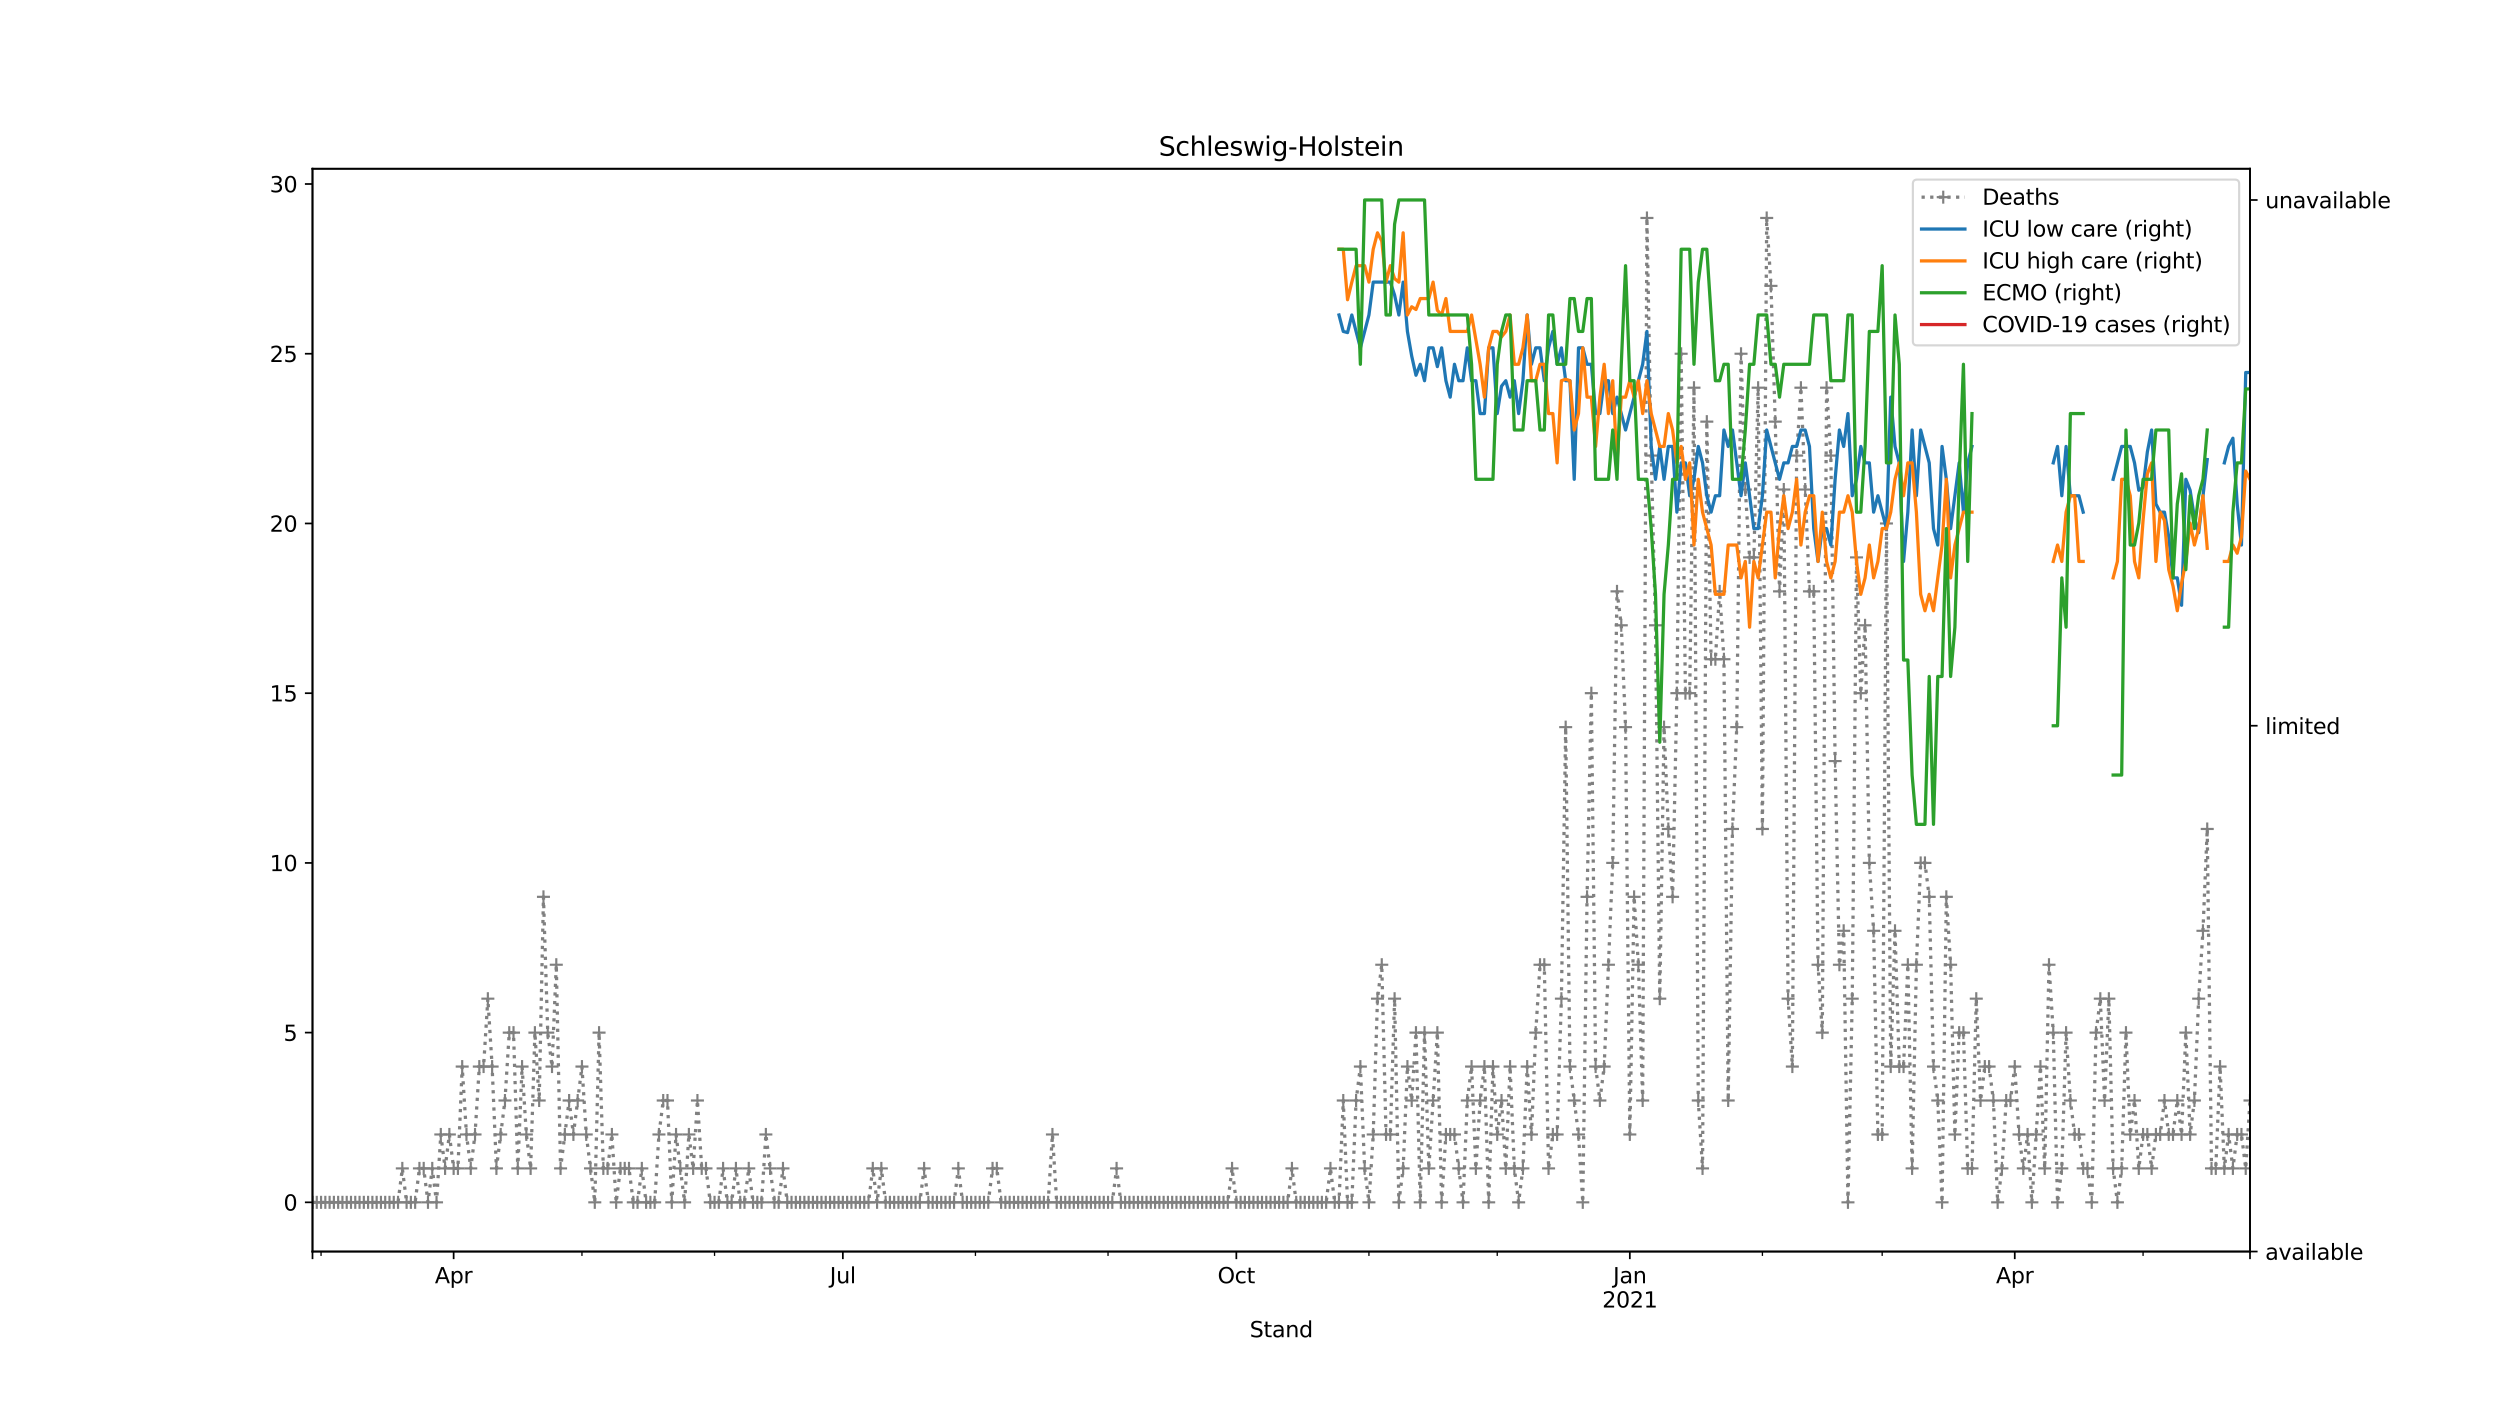 <?xml version="1.0" encoding="utf-8" standalone="no"?>
<!DOCTYPE svg PUBLIC "-//W3C//DTD SVG 1.1//EN"
  "http://www.w3.org/Graphics/SVG/1.1/DTD/svg11.dtd">
<svg height="648pt" version="1.1" viewBox="0 0 1152 648" width="1152pt" xmlns="http://www.w3.org/2000/svg" xmlns:xlink="http://www.w3.org/1999/xlink">
 <defs>
  <style type="text/css">*{stroke-linecap:butt;stroke-linejoin:round;}</style>
 </defs>
 <g id="figure_1">
  <g id="patch_1">
   <path d="M 0 648 
L 1152 648 
L 1152 0 
L 0 0 
z
" style="fill:#ffffff;"/>
  </g>
  <g id="axes_1">
   <g id="patch_2">
    <path d="M 144 576.72 
L 1036.8 576.72 
L 1036.8 77.76 
L 144 77.76 
z
" style="fill:#ffffff;"/>
   </g>
   <g id="matplotlib.axis_1">
    <g id="xtick_1">
     <g id="line2d_1">
      <defs>
       <path d="M 0 0 
L 0 3.5 
" id="m18406befce" style="stroke:#000000;stroke-width:0.8;"/>
      </defs>
      <g>
       <use style="stroke:#000000;stroke-width:0.8;" x="144" xlink:href="#m18406befce" y="576.72"/>
      </g>
     </g>
    </g>
    <g id="xtick_2">
     <g id="line2d_2">
      <g>
       <use style="stroke:#000000;stroke-width:0.8;" x="209.038" xlink:href="#m18406befce" y="576.72"/>
      </g>
     </g>
     <g id="text_1">
      <!-- Apr -->
      <g transform="translate(200.388 591.318)scale(0.1 -0.1)">
       <defs>
        <path d="M 2188 4044 
L 1331 1722 
L 3047 1722 
L 2188 4044 
z
M 1831 4666 
L 2547 4666 
L 4325 0 
L 3669 0 
L 3244 1197 
L 1141 1197 
L 716 0 
L 50 0 
L 1831 4666 
z
" id="DejaVuSans-41" transform="scale(0.016)"/>
        <path d="M 1159 525 
L 1159 -1331 
L 581 -1331 
L 581 3500 
L 1159 3500 
L 1159 2969 
Q 1341 3281 1617 3432 
Q 1894 3584 2278 3584 
Q 2916 3584 3314 3078 
Q 3713 2572 3713 1747 
Q 3713 922 3314 415 
Q 2916 -91 2278 -91 
Q 1894 -91 1617 61 
Q 1341 213 1159 525 
z
M 3116 1747 
Q 3116 2381 2855 2742 
Q 2594 3103 2138 3103 
Q 1681 3103 1420 2742 
Q 1159 2381 1159 1747 
Q 1159 1113 1420 752 
Q 1681 391 2138 391 
Q 2594 391 2855 752 
Q 3116 1113 3116 1747 
z
" id="DejaVuSans-70" transform="scale(0.016)"/>
        <path d="M 2631 2963 
Q 2534 3019 2420 3045 
Q 2306 3072 2169 3072 
Q 1681 3072 1420 2755 
Q 1159 2438 1159 1844 
L 1159 0 
L 581 0 
L 581 3500 
L 1159 3500 
L 1159 2956 
Q 1341 3275 1631 3429 
Q 1922 3584 2338 3584 
Q 2397 3584 2469 3576 
Q 2541 3569 2628 3553 
L 2631 2963 
z
" id="DejaVuSans-72" transform="scale(0.016)"/>
       </defs>
       <use xlink:href="#DejaVuSans-41"/>
       <use x="68.408" xlink:href="#DejaVuSans-70"/>
       <use x="131.885" xlink:href="#DejaVuSans-72"/>
      </g>
     </g>
    </g>
    <g id="xtick_3">
     <g id="line2d_3">
      <g>
       <use style="stroke:#000000;stroke-width:0.8;" x="388.387" xlink:href="#m18406befce" y="576.72"/>
      </g>
     </g>
     <g id="text_2">
      <!-- Jul -->
      <g transform="translate(382.354 591.318)scale(0.1 -0.1)">
       <defs>
        <path d="M 628 4666 
L 1259 4666 
L 1259 325 
Q 1259 -519 939 -900 
Q 619 -1281 -91 -1281 
L -331 -1281 
L -331 -750 
L -134 -750 
Q 284 -750 456 -515 
Q 628 -281 628 325 
L 628 4666 
z
" id="DejaVuSans-4a" transform="scale(0.016)"/>
        <path d="M 544 1381 
L 544 3500 
L 1119 3500 
L 1119 1403 
Q 1119 906 1312 657 
Q 1506 409 1894 409 
Q 2359 409 2629 706 
Q 2900 1003 2900 1516 
L 2900 3500 
L 3475 3500 
L 3475 0 
L 2900 0 
L 2900 538 
Q 2691 219 2414 64 
Q 2138 -91 1772 -91 
Q 1169 -91 856 284 
Q 544 659 544 1381 
z
M 1991 3584 
L 1991 3584 
z
" id="DejaVuSans-75" transform="scale(0.016)"/>
        <path d="M 603 4863 
L 1178 4863 
L 1178 0 
L 603 0 
L 603 4863 
z
" id="DejaVuSans-6c" transform="scale(0.016)"/>
       </defs>
       <use xlink:href="#DejaVuSans-4a"/>
       <use x="29.492" xlink:href="#DejaVuSans-75"/>
       <use x="92.871" xlink:href="#DejaVuSans-6c"/>
      </g>
     </g>
    </g>
    <g id="xtick_4">
     <g id="line2d_4">
      <g>
       <use style="stroke:#000000;stroke-width:0.8;" x="569.706" xlink:href="#m18406befce" y="576.72"/>
      </g>
     </g>
     <g id="text_3">
      <!-- Oct -->
      <g transform="translate(561.061 591.318)scale(0.1 -0.1)">
       <defs>
        <path d="M 2522 4238 
Q 1834 4238 1429 3725 
Q 1025 3213 1025 2328 
Q 1025 1447 1429 934 
Q 1834 422 2522 422 
Q 3209 422 3611 934 
Q 4013 1447 4013 2328 
Q 4013 3213 3611 3725 
Q 3209 4238 2522 4238 
z
M 2522 4750 
Q 3503 4750 4090 4092 
Q 4678 3434 4678 2328 
Q 4678 1225 4090 567 
Q 3503 -91 2522 -91 
Q 1538 -91 948 565 
Q 359 1222 359 2328 
Q 359 3434 948 4092 
Q 1538 4750 2522 4750 
z
" id="DejaVuSans-4f" transform="scale(0.016)"/>
        <path d="M 3122 3366 
L 3122 2828 
Q 2878 2963 2633 3030 
Q 2388 3097 2138 3097 
Q 1578 3097 1268 2742 
Q 959 2388 959 1747 
Q 959 1106 1268 751 
Q 1578 397 2138 397 
Q 2388 397 2633 464 
Q 2878 531 3122 666 
L 3122 134 
Q 2881 22 2623 -34 
Q 2366 -91 2075 -91 
Q 1284 -91 818 406 
Q 353 903 353 1747 
Q 353 2603 823 3093 
Q 1294 3584 2113 3584 
Q 2378 3584 2631 3529 
Q 2884 3475 3122 3366 
z
" id="DejaVuSans-63" transform="scale(0.016)"/>
        <path d="M 1172 4494 
L 1172 3500 
L 2356 3500 
L 2356 3053 
L 1172 3053 
L 1172 1153 
Q 1172 725 1289 603 
Q 1406 481 1766 481 
L 2356 481 
L 2356 0 
L 1766 0 
Q 1100 0 847 248 
Q 594 497 594 1153 
L 594 3053 
L 172 3053 
L 172 3500 
L 594 3500 
L 594 4494 
L 1172 4494 
z
" id="DejaVuSans-74" transform="scale(0.016)"/>
       </defs>
       <use xlink:href="#DejaVuSans-4f"/>
       <use x="78.711" xlink:href="#DejaVuSans-63"/>
       <use x="133.691" xlink:href="#DejaVuSans-74"/>
      </g>
     </g>
    </g>
    <g id="xtick_5">
     <g id="line2d_5">
      <g>
       <use style="stroke:#000000;stroke-width:0.8;" x="751.025" xlink:href="#m18406befce" y="576.72"/>
      </g>
     </g>
     <g id="text_4">
      <!-- Jan -->
      <g transform="translate(743.317 591.318)scale(0.1 -0.1)">
       <defs>
        <path d="M 2194 1759 
Q 1497 1759 1228 1600 
Q 959 1441 959 1056 
Q 959 750 1161 570 
Q 1363 391 1709 391 
Q 2188 391 2477 730 
Q 2766 1069 2766 1631 
L 2766 1759 
L 2194 1759 
z
M 3341 1997 
L 3341 0 
L 2766 0 
L 2766 531 
Q 2569 213 2275 61 
Q 1981 -91 1556 -91 
Q 1019 -91 701 211 
Q 384 513 384 1019 
Q 384 1609 779 1909 
Q 1175 2209 1959 2209 
L 2766 2209 
L 2766 2266 
Q 2766 2663 2505 2880 
Q 2244 3097 1772 3097 
Q 1472 3097 1187 3025 
Q 903 2953 641 2809 
L 641 3341 
Q 956 3463 1253 3523 
Q 1550 3584 1831 3584 
Q 2591 3584 2966 3190 
Q 3341 2797 3341 1997 
z
" id="DejaVuSans-61" transform="scale(0.016)"/>
        <path d="M 3513 2113 
L 3513 0 
L 2938 0 
L 2938 2094 
Q 2938 2591 2744 2837 
Q 2550 3084 2163 3084 
Q 1697 3084 1428 2787 
Q 1159 2491 1159 1978 
L 1159 0 
L 581 0 
L 581 3500 
L 1159 3500 
L 1159 2956 
Q 1366 3272 1645 3428 
Q 1925 3584 2291 3584 
Q 2894 3584 3203 3211 
Q 3513 2838 3513 2113 
z
" id="DejaVuSans-6e" transform="scale(0.016)"/>
       </defs>
       <use xlink:href="#DejaVuSans-4a"/>
       <use x="29.492" xlink:href="#DejaVuSans-61"/>
       <use x="90.771" xlink:href="#DejaVuSans-6e"/>
      </g>
      <!-- 2021 -->
      <g transform="translate(738.3 602.516)scale(0.1 -0.1)">
       <defs>
        <path d="M 1228 531 
L 3431 531 
L 3431 0 
L 469 0 
L 469 531 
Q 828 903 1448 1529 
Q 2069 2156 2228 2338 
Q 2531 2678 2651 2914 
Q 2772 3150 2772 3378 
Q 2772 3750 2511 3984 
Q 2250 4219 1831 4219 
Q 1534 4219 1204 4116 
Q 875 4013 500 3803 
L 500 4441 
Q 881 4594 1212 4672 
Q 1544 4750 1819 4750 
Q 2544 4750 2975 4387 
Q 3406 4025 3406 3419 
Q 3406 3131 3298 2873 
Q 3191 2616 2906 2266 
Q 2828 2175 2409 1742 
Q 1991 1309 1228 531 
z
" id="DejaVuSans-32" transform="scale(0.016)"/>
        <path d="M 2034 4250 
Q 1547 4250 1301 3770 
Q 1056 3291 1056 2328 
Q 1056 1369 1301 889 
Q 1547 409 2034 409 
Q 2525 409 2770 889 
Q 3016 1369 3016 2328 
Q 3016 3291 2770 3770 
Q 2525 4250 2034 4250 
z
M 2034 4750 
Q 2819 4750 3233 4129 
Q 3647 3509 3647 2328 
Q 3647 1150 3233 529 
Q 2819 -91 2034 -91 
Q 1250 -91 836 529 
Q 422 1150 422 2328 
Q 422 3509 836 4129 
Q 1250 4750 2034 4750 
z
" id="DejaVuSans-30" transform="scale(0.016)"/>
        <path d="M 794 531 
L 1825 531 
L 1825 4091 
L 703 3866 
L 703 4441 
L 1819 4666 
L 2450 4666 
L 2450 531 
L 3481 531 
L 3481 0 
L 794 0 
L 794 531 
z
" id="DejaVuSans-31" transform="scale(0.016)"/>
       </defs>
       <use xlink:href="#DejaVuSans-32"/>
       <use x="63.623" xlink:href="#DejaVuSans-30"/>
       <use x="127.246" xlink:href="#DejaVuSans-32"/>
       <use x="190.869" xlink:href="#DejaVuSans-31"/>
      </g>
     </g>
    </g>
    <g id="xtick_6">
     <g id="line2d_6">
      <g>
       <use style="stroke:#000000;stroke-width:0.8;" x="928.403" xlink:href="#m18406befce" y="576.72"/>
      </g>
     </g>
     <g id="text_5">
      <!-- Apr -->
      <g transform="translate(919.753 591.318)scale(0.1 -0.1)">
       <use xlink:href="#DejaVuSans-41"/>
       <use x="68.408" xlink:href="#DejaVuSans-70"/>
       <use x="131.885" xlink:href="#DejaVuSans-72"/>
      </g>
     </g>
    </g>
    <g id="xtick_7">
     <g id="line2d_7">
      <g>
       <use style="stroke:#000000;stroke-width:0.8;" x="1036.8" xlink:href="#m18406befce" y="576.72"/>
      </g>
     </g>
    </g>
    <g id="xtick_8">
     <g id="line2d_8">
      <defs>
       <path d="M 0 0 
L 0 2 
" id="m55861c38fe" style="stroke:#000000;stroke-width:0.6;"/>
      </defs>
      <g>
       <use style="stroke:#000000;stroke-width:0.6;" x="147.942" xlink:href="#m55861c38fe" y="576.72"/>
      </g>
     </g>
    </g>
    <g id="xtick_9">
     <g id="line2d_9">
      <g>
       <use style="stroke:#000000;stroke-width:0.6;" x="268.164" xlink:href="#m55861c38fe" y="576.72"/>
      </g>
     </g>
    </g>
    <g id="xtick_10">
     <g id="line2d_10">
      <g>
       <use style="stroke:#000000;stroke-width:0.6;" x="329.261" xlink:href="#m55861c38fe" y="576.72"/>
      </g>
     </g>
    </g>
    <g id="xtick_11">
     <g id="line2d_11">
      <g>
       <use style="stroke:#000000;stroke-width:0.6;" x="449.483" xlink:href="#m55861c38fe" y="576.72"/>
      </g>
     </g>
    </g>
    <g id="xtick_12">
     <g id="line2d_12">
      <g>
       <use style="stroke:#000000;stroke-width:0.6;" x="510.58" xlink:href="#m55861c38fe" y="576.72"/>
      </g>
     </g>
    </g>
    <g id="xtick_13">
     <g id="line2d_13">
      <g>
       <use style="stroke:#000000;stroke-width:0.6;" x="630.803" xlink:href="#m55861c38fe" y="576.72"/>
      </g>
     </g>
    </g>
    <g id="xtick_14">
     <g id="line2d_14">
      <g>
       <use style="stroke:#000000;stroke-width:0.6;" x="689.928" xlink:href="#m55861c38fe" y="576.72"/>
      </g>
     </g>
    </g>
    <g id="xtick_15">
     <g id="line2d_15">
      <g>
       <use style="stroke:#000000;stroke-width:0.6;" x="812.122" xlink:href="#m55861c38fe" y="576.72"/>
      </g>
     </g>
    </g>
    <g id="xtick_16">
     <g id="line2d_16">
      <g>
       <use style="stroke:#000000;stroke-width:0.6;" x="867.306" xlink:href="#m55861c38fe" y="576.72"/>
      </g>
     </g>
    </g>
    <g id="xtick_17">
     <g id="line2d_17">
      <g>
       <use style="stroke:#000000;stroke-width:0.6;" x="987.528" xlink:href="#m55861c38fe" y="576.72"/>
      </g>
     </g>
    </g>
    <g id="text_6">
     <!-- Stand -->
     <g transform="translate(575.859 616.194)scale(0.1 -0.1)">
      <defs>
       <path d="M 3425 4513 
L 3425 3897 
Q 3066 4069 2747 4153 
Q 2428 4238 2131 4238 
Q 1616 4238 1336 4038 
Q 1056 3838 1056 3469 
Q 1056 3159 1242 3001 
Q 1428 2844 1947 2747 
L 2328 2669 
Q 3034 2534 3370 2195 
Q 3706 1856 3706 1288 
Q 3706 609 3251 259 
Q 2797 -91 1919 -91 
Q 1588 -91 1214 -16 
Q 841 59 441 206 
L 441 856 
Q 825 641 1194 531 
Q 1563 422 1919 422 
Q 2459 422 2753 634 
Q 3047 847 3047 1241 
Q 3047 1584 2836 1778 
Q 2625 1972 2144 2069 
L 1759 2144 
Q 1053 2284 737 2584 
Q 422 2884 422 3419 
Q 422 4038 858 4394 
Q 1294 4750 2059 4750 
Q 2388 4750 2728 4690 
Q 3069 4631 3425 4513 
z
" id="DejaVuSans-53" transform="scale(0.016)"/>
       <path d="M 2906 2969 
L 2906 4863 
L 3481 4863 
L 3481 0 
L 2906 0 
L 2906 525 
Q 2725 213 2448 61 
Q 2172 -91 1784 -91 
Q 1150 -91 751 415 
Q 353 922 353 1747 
Q 353 2572 751 3078 
Q 1150 3584 1784 3584 
Q 2172 3584 2448 3432 
Q 2725 3281 2906 2969 
z
M 947 1747 
Q 947 1113 1208 752 
Q 1469 391 1925 391 
Q 2381 391 2643 752 
Q 2906 1113 2906 1747 
Q 2906 2381 2643 2742 
Q 2381 3103 1925 3103 
Q 1469 3103 1208 2742 
Q 947 2381 947 1747 
z
" id="DejaVuSans-64" transform="scale(0.016)"/>
      </defs>
      <use xlink:href="#DejaVuSans-53"/>
      <use x="63.477" xlink:href="#DejaVuSans-74"/>
      <use x="102.686" xlink:href="#DejaVuSans-61"/>
      <use x="163.965" xlink:href="#DejaVuSans-6e"/>
      <use x="227.344" xlink:href="#DejaVuSans-64"/>
     </g>
    </g>
   </g>
   <g id="matplotlib.axis_2">
    <g id="ytick_1">
     <g id="line2d_18">
      <defs>
       <path d="M 0 0 
L -3.5 0 
" id="mef62fa581d" style="stroke:#000000;stroke-width:0.8;"/>
      </defs>
      <g>
       <use style="stroke:#000000;stroke-width:0.8;" x="144" xlink:href="#mef62fa581d" y="554.04"/>
      </g>
     </g>
     <g id="text_7">
      <!-- 0 -->
      <g transform="translate(130.637 557.839)scale(0.1 -0.1)">
       <use xlink:href="#DejaVuSans-30"/>
      </g>
     </g>
    </g>
    <g id="ytick_2">
     <g id="line2d_19">
      <g>
       <use style="stroke:#000000;stroke-width:0.8;" x="144" xlink:href="#mef62fa581d" y="475.833"/>
      </g>
     </g>
     <g id="text_8">
      <!-- 5 -->
      <g transform="translate(130.637 479.632)scale(0.1 -0.1)">
       <defs>
        <path d="M 691 4666 
L 3169 4666 
L 3169 4134 
L 1269 4134 
L 1269 2991 
Q 1406 3038 1543 3061 
Q 1681 3084 1819 3084 
Q 2600 3084 3056 2656 
Q 3513 2228 3513 1497 
Q 3513 744 3044 326 
Q 2575 -91 1722 -91 
Q 1428 -91 1123 -41 
Q 819 9 494 109 
L 494 744 
Q 775 591 1075 516 
Q 1375 441 1709 441 
Q 2250 441 2565 725 
Q 2881 1009 2881 1497 
Q 2881 1984 2565 2268 
Q 2250 2553 1709 2553 
Q 1456 2553 1204 2497 
Q 953 2441 691 2322 
L 691 4666 
z
" id="DejaVuSans-35" transform="scale(0.016)"/>
       </defs>
       <use xlink:href="#DejaVuSans-35"/>
      </g>
     </g>
    </g>
    <g id="ytick_3">
     <g id="line2d_20">
      <g>
       <use style="stroke:#000000;stroke-width:0.8;" x="144" xlink:href="#mef62fa581d" y="397.626"/>
      </g>
     </g>
     <g id="text_9">
      <!-- 10 -->
      <g transform="translate(124.275 401.425)scale(0.1 -0.1)">
       <use xlink:href="#DejaVuSans-31"/>
       <use x="63.623" xlink:href="#DejaVuSans-30"/>
      </g>
     </g>
    </g>
    <g id="ytick_4">
     <g id="line2d_21">
      <g>
       <use style="stroke:#000000;stroke-width:0.8;" x="144" xlink:href="#mef62fa581d" y="319.419"/>
      </g>
     </g>
     <g id="text_10">
      <!-- 15 -->
      <g transform="translate(124.275 323.219)scale(0.1 -0.1)">
       <use xlink:href="#DejaVuSans-31"/>
       <use x="63.623" xlink:href="#DejaVuSans-35"/>
      </g>
     </g>
    </g>
    <g id="ytick_5">
     <g id="line2d_22">
      <g>
       <use style="stroke:#000000;stroke-width:0.8;" x="144" xlink:href="#mef62fa581d" y="241.212"/>
      </g>
     </g>
     <g id="text_11">
      <!-- 20 -->
      <g transform="translate(124.275 245.012)scale(0.1 -0.1)">
       <use xlink:href="#DejaVuSans-32"/>
       <use x="63.623" xlink:href="#DejaVuSans-30"/>
      </g>
     </g>
    </g>
    <g id="ytick_6">
     <g id="line2d_23">
      <g>
       <use style="stroke:#000000;stroke-width:0.8;" x="144" xlink:href="#mef62fa581d" y="163.006"/>
      </g>
     </g>
     <g id="text_12">
      <!-- 25 -->
      <g transform="translate(124.275 166.805)scale(0.1 -0.1)">
       <use xlink:href="#DejaVuSans-32"/>
       <use x="63.623" xlink:href="#DejaVuSans-35"/>
      </g>
     </g>
    </g>
    <g id="ytick_7">
     <g id="line2d_24">
      <g>
       <use style="stroke:#000000;stroke-width:0.8;" x="144" xlink:href="#mef62fa581d" y="84.799"/>
      </g>
     </g>
     <g id="text_13">
      <!-- 30 -->
      <g transform="translate(124.275 88.598)scale(0.1 -0.1)">
       <defs>
        <path d="M 2597 2516 
Q 3050 2419 3304 2112 
Q 3559 1806 3559 1356 
Q 3559 666 3084 287 
Q 2609 -91 1734 -91 
Q 1441 -91 1130 -33 
Q 819 25 488 141 
L 488 750 
Q 750 597 1062 519 
Q 1375 441 1716 441 
Q 2309 441 2620 675 
Q 2931 909 2931 1356 
Q 2931 1769 2642 2001 
Q 2353 2234 1838 2234 
L 1294 2234 
L 1294 2753 
L 1863 2753 
Q 2328 2753 2575 2939 
Q 2822 3125 2822 3475 
Q 2822 3834 2567 4026 
Q 2313 4219 1838 4219 
Q 1578 4219 1281 4162 
Q 984 4106 628 3988 
L 628 4550 
Q 988 4650 1302 4700 
Q 1616 4750 1894 4750 
Q 2613 4750 3031 4423 
Q 3450 4097 3450 3541 
Q 3450 3153 3228 2886 
Q 3006 2619 2597 2516 
z
" id="DejaVuSans-33" transform="scale(0.016)"/>
       </defs>
       <use xlink:href="#DejaVuSans-33"/>
       <use x="63.623" xlink:href="#DejaVuSans-30"/>
      </g>
     </g>
    </g>
   </g>
   <g id="line2d_25">
    <path clip-path="url(#pea630d9ac9)" d="M 144 554.04 
L 183.417 554.04 
L 185.388 538.399 
L 187.359 554.04 
L 191.301 554.04 
L 193.272 538.399 
L 195.242 538.399 
L 197.213 554.04 
L 199.184 538.399 
L 201.155 554.04 
L 203.126 522.757 
L 205.097 538.399 
L 207.068 522.757 
L 209.038 538.399 
L 211.009 538.399 
L 212.98 491.474 
L 214.951 522.757 
L 216.922 538.399 
L 218.893 522.757 
L 220.864 491.474 
L 222.834 491.474 
L 224.805 460.192 
L 226.776 491.474 
L 228.747 538.399 
L 232.689 507.116 
L 234.66 475.833 
L 236.63 475.833 
L 238.601 538.399 
L 240.572 491.474 
L 242.543 522.757 
L 244.514 538.399 
L 246.485 475.833 
L 248.456 507.116 
L 250.426 413.268 
L 252.397 475.833 
L 254.368 491.474 
L 256.339 444.55 
L 258.31 538.399 
L 262.252 507.116 
L 264.223 522.757 
L 268.164 491.474 
L 270.135 522.757 
L 274.077 554.04 
L 276.048 475.833 
L 278.019 538.399 
L 279.989 538.399 
L 281.96 522.757 
L 283.931 554.04 
L 285.902 538.399 
L 289.844 538.399 
L 291.815 554.04 
L 293.785 554.04 
L 295.756 538.399 
L 297.727 554.04 
L 301.669 554.04 
L 303.64 522.757 
L 305.611 507.116 
L 307.581 507.116 
L 309.552 554.04 
L 311.523 522.757 
L 315.465 554.04 
L 317.436 522.757 
L 319.407 538.399 
L 321.377 507.116 
L 323.348 538.399 
L 325.319 538.399 
L 327.29 554.04 
L 331.232 554.04 
L 333.203 538.399 
L 335.174 554.04 
L 337.144 554.04 
L 339.115 538.399 
L 341.086 554.04 
L 343.057 554.04 
L 345.028 538.399 
L 346.999 554.04 
L 350.94 554.04 
L 352.911 522.757 
L 356.853 554.04 
L 358.824 554.04 
L 360.795 538.399 
L 362.766 554.04 
L 400.212 554.04 
L 402.183 538.399 
L 404.154 554.04 
L 406.125 538.399 
L 408.095 554.04 
L 423.862 554.04 
L 425.833 538.399 
L 427.804 554.04 
L 439.629 554.04 
L 441.6 538.399 
L 443.571 554.04 
L 455.396 554.04 
L 457.367 538.399 
L 459.338 538.399 
L 461.309 554.04 
L 482.988 554.04 
L 484.959 522.757 
L 486.93 554.04 
L 512.551 554.04 
L 514.522 538.399 
L 516.493 554.04 
L 565.764 554.04 
L 567.735 538.399 
L 569.706 554.04 
L 593.356 554.04 
L 595.327 538.399 
L 597.298 554.04 
L 611.094 554.04 
L 613.065 538.399 
L 615.036 554.04 
L 617.007 554.04 
L 618.977 507.116 
L 620.948 554.04 
L 622.919 554.04 
L 624.89 507.116 
L 626.861 491.474 
L 628.832 538.399 
L 630.803 554.04 
L 632.774 522.757 
L 634.744 460.192 
L 636.715 444.55 
L 638.686 522.757 
L 640.657 522.757 
L 642.628 460.192 
L 644.599 554.04 
L 646.57 538.399 
L 648.54 491.474 
L 650.511 507.116 
L 652.482 475.833 
L 654.453 554.04 
L 656.424 475.833 
L 658.395 538.399 
L 662.336 475.833 
L 664.307 554.04 
L 666.278 522.757 
L 670.22 522.757 
L 674.162 554.04 
L 676.132 507.116 
L 678.103 491.474 
L 680.074 538.399 
L 682.045 507.116 
L 684.016 491.474 
L 685.987 554.04 
L 687.958 491.474 
L 689.928 522.757 
L 691.899 507.116 
L 693.87 538.399 
L 695.841 491.474 
L 697.812 538.399 
L 699.783 554.04 
L 701.754 538.399 
L 703.725 491.474 
L 705.695 522.757 
L 707.666 475.833 
L 709.637 444.55 
L 711.608 444.55 
L 713.579 538.399 
L 715.55 522.757 
L 717.521 522.757 
L 719.491 460.192 
L 721.462 335.061 
L 723.433 491.474 
L 727.375 522.757 
L 729.346 554.04 
L 731.317 413.268 
L 733.287 319.419 
L 735.258 491.474 
L 737.229 507.116 
L 739.2 491.474 
L 743.142 397.626 
L 745.113 272.495 
L 747.083 288.137 
L 749.054 335.061 
L 751.025 522.757 
L 752.996 413.268 
L 754.967 444.55 
L 756.938 507.116 
L 758.909 100.44 
L 760.879 209.93 
L 762.85 288.137 
L 764.821 460.192 
L 766.792 335.061 
L 768.763 381.985 
L 770.734 413.268 
L 772.705 319.419 
L 774.675 163.006 
L 776.646 319.419 
L 778.617 319.419 
L 780.588 178.647 
L 782.559 507.116 
L 784.53 538.399 
L 786.501 194.288 
L 788.472 303.778 
L 790.442 303.778 
L 792.413 272.495 
L 794.384 303.778 
L 796.355 507.116 
L 798.326 381.985 
L 800.297 335.061 
L 802.268 163.006 
L 804.238 225.571 
L 806.209 256.854 
L 808.18 256.854 
L 810.151 178.647 
L 812.122 381.985 
L 814.093 100.44 
L 816.064 131.723 
L 818.034 194.288 
L 820.005 272.495 
L 821.976 225.571 
L 823.947 460.192 
L 825.918 491.474 
L 827.889 209.93 
L 829.86 178.647 
L 833.801 272.495 
L 835.772 272.495 
L 837.743 444.55 
L 839.714 475.833 
L 841.685 178.647 
L 843.656 209.93 
L 845.626 350.702 
L 847.597 444.55 
L 849.568 428.909 
L 851.539 554.04 
L 853.51 460.192 
L 855.481 256.854 
L 857.452 319.419 
L 859.423 288.137 
L 861.393 397.626 
L 863.364 428.909 
L 865.335 522.757 
L 867.306 522.757 
L 869.277 241.212 
L 871.248 491.474 
L 873.219 428.909 
L 875.189 491.474 
L 877.16 491.474 
L 879.131 444.55 
L 881.102 538.399 
L 883.073 444.55 
L 885.044 397.626 
L 887.015 397.626 
L 888.985 413.268 
L 890.956 491.474 
L 892.927 507.116 
L 894.898 554.04 
L 896.869 413.268 
L 898.84 444.55 
L 900.811 522.757 
L 902.781 475.833 
L 904.752 475.833 
L 906.723 538.399 
L 908.694 538.399 
L 910.665 460.192 
L 912.636 507.116 
L 914.607 491.474 
L 916.577 491.474 
L 918.548 507.116 
L 920.519 554.04 
L 922.49 538.399 
L 924.461 507.116 
L 926.432 507.116 
L 928.403 491.474 
L 930.374 522.757 
L 932.344 538.399 
L 934.315 522.757 
L 936.286 554.04 
L 940.228 491.474 
L 942.199 538.399 
L 944.17 444.55 
L 946.14 475.833 
L 948.111 554.04 
L 950.082 538.399 
L 952.053 475.833 
L 954.024 507.116 
L 955.995 522.757 
L 957.966 522.757 
L 959.936 538.399 
L 961.907 538.399 
L 963.878 554.04 
L 965.849 475.833 
L 967.82 460.192 
L 969.791 507.116 
L 971.762 460.192 
L 973.732 538.399 
L 975.703 554.04 
L 977.674 538.399 
L 979.645 475.833 
L 981.616 522.757 
L 983.587 507.116 
L 985.558 538.399 
L 987.528 522.757 
L 989.499 522.757 
L 991.47 538.399 
L 993.441 522.757 
L 995.412 522.757 
L 997.383 507.116 
L 999.354 522.757 
L 1001.325 522.757 
L 1003.295 507.116 
L 1005.266 522.757 
L 1007.237 475.833 
L 1009.208 522.757 
L 1011.179 507.116 
L 1013.15 460.192 
L 1015.121 428.909 
L 1017.091 381.985 
L 1019.062 538.399 
L 1021.033 538.399 
L 1023.004 491.474 
L 1024.975 538.399 
L 1026.946 522.757 
L 1028.917 538.399 
L 1030.887 522.757 
L 1032.858 522.757 
L 1034.829 538.399 
L 1036.8 507.116 
L 1036.8 507.116 
" style="fill:none;stroke:#808080;stroke-dasharray:1.5,2.475;stroke-dashoffset:0;stroke-width:1.5;"/>
    <defs>
     <path d="M -3 0 
L 3 0 
M 0 3 
L 0 -3 
" id="m2e4a0ac978" style="stroke:#808080;"/>
    </defs>
    <g clip-path="url(#pea630d9ac9)">
     <use style="fill:#808080;stroke:#808080;" x="144" xlink:href="#m2e4a0ac978" y="554.04"/>
     <use style="fill:#808080;stroke:#808080;" x="145.971" xlink:href="#m2e4a0ac978" y="554.04"/>
     <use style="fill:#808080;stroke:#808080;" x="147.942" xlink:href="#m2e4a0ac978" y="554.04"/>
     <use style="fill:#808080;stroke:#808080;" x="149.913" xlink:href="#m2e4a0ac978" y="554.04"/>
     <use style="fill:#808080;stroke:#808080;" x="151.883" xlink:href="#m2e4a0ac978" y="554.04"/>
     <use style="fill:#808080;stroke:#808080;" x="153.854" xlink:href="#m2e4a0ac978" y="554.04"/>
     <use style="fill:#808080;stroke:#808080;" x="155.825" xlink:href="#m2e4a0ac978" y="554.04"/>
     <use style="fill:#808080;stroke:#808080;" x="157.796" xlink:href="#m2e4a0ac978" y="554.04"/>
     <use style="fill:#808080;stroke:#808080;" x="159.767" xlink:href="#m2e4a0ac978" y="554.04"/>
     <use style="fill:#808080;stroke:#808080;" x="161.738" xlink:href="#m2e4a0ac978" y="554.04"/>
     <use style="fill:#808080;stroke:#808080;" x="163.709" xlink:href="#m2e4a0ac978" y="554.04"/>
     <use style="fill:#808080;stroke:#808080;" x="165.679" xlink:href="#m2e4a0ac978" y="554.04"/>
     <use style="fill:#808080;stroke:#808080;" x="167.65" xlink:href="#m2e4a0ac978" y="554.04"/>
     <use style="fill:#808080;stroke:#808080;" x="169.621" xlink:href="#m2e4a0ac978" y="554.04"/>
     <use style="fill:#808080;stroke:#808080;" x="171.592" xlink:href="#m2e4a0ac978" y="554.04"/>
     <use style="fill:#808080;stroke:#808080;" x="173.563" xlink:href="#m2e4a0ac978" y="554.04"/>
     <use style="fill:#808080;stroke:#808080;" x="175.534" xlink:href="#m2e4a0ac978" y="554.04"/>
     <use style="fill:#808080;stroke:#808080;" x="177.505" xlink:href="#m2e4a0ac978" y="554.04"/>
     <use style="fill:#808080;stroke:#808080;" x="179.475" xlink:href="#m2e4a0ac978" y="554.04"/>
     <use style="fill:#808080;stroke:#808080;" x="181.446" xlink:href="#m2e4a0ac978" y="554.04"/>
     <use style="fill:#808080;stroke:#808080;" x="183.417" xlink:href="#m2e4a0ac978" y="554.04"/>
     <use style="fill:#808080;stroke:#808080;" x="185.388" xlink:href="#m2e4a0ac978" y="538.399"/>
     <use style="fill:#808080;stroke:#808080;" x="187.359" xlink:href="#m2e4a0ac978" y="554.04"/>
     <use style="fill:#808080;stroke:#808080;" x="189.33" xlink:href="#m2e4a0ac978" y="554.04"/>
     <use style="fill:#808080;stroke:#808080;" x="191.301" xlink:href="#m2e4a0ac978" y="554.04"/>
     <use style="fill:#808080;stroke:#808080;" x="193.272" xlink:href="#m2e4a0ac978" y="538.399"/>
     <use style="fill:#808080;stroke:#808080;" x="195.242" xlink:href="#m2e4a0ac978" y="538.399"/>
     <use style="fill:#808080;stroke:#808080;" x="197.213" xlink:href="#m2e4a0ac978" y="554.04"/>
     <use style="fill:#808080;stroke:#808080;" x="199.184" xlink:href="#m2e4a0ac978" y="538.399"/>
     <use style="fill:#808080;stroke:#808080;" x="201.155" xlink:href="#m2e4a0ac978" y="554.04"/>
     <use style="fill:#808080;stroke:#808080;" x="203.126" xlink:href="#m2e4a0ac978" y="522.757"/>
     <use style="fill:#808080;stroke:#808080;" x="205.097" xlink:href="#m2e4a0ac978" y="538.399"/>
     <use style="fill:#808080;stroke:#808080;" x="207.068" xlink:href="#m2e4a0ac978" y="522.757"/>
     <use style="fill:#808080;stroke:#808080;" x="209.038" xlink:href="#m2e4a0ac978" y="538.399"/>
     <use style="fill:#808080;stroke:#808080;" x="211.009" xlink:href="#m2e4a0ac978" y="538.399"/>
     <use style="fill:#808080;stroke:#808080;" x="212.98" xlink:href="#m2e4a0ac978" y="491.474"/>
     <use style="fill:#808080;stroke:#808080;" x="214.951" xlink:href="#m2e4a0ac978" y="522.757"/>
     <use style="fill:#808080;stroke:#808080;" x="216.922" xlink:href="#m2e4a0ac978" y="538.399"/>
     <use style="fill:#808080;stroke:#808080;" x="218.893" xlink:href="#m2e4a0ac978" y="522.757"/>
     <use style="fill:#808080;stroke:#808080;" x="220.864" xlink:href="#m2e4a0ac978" y="491.474"/>
     <use style="fill:#808080;stroke:#808080;" x="222.834" xlink:href="#m2e4a0ac978" y="491.474"/>
     <use style="fill:#808080;stroke:#808080;" x="224.805" xlink:href="#m2e4a0ac978" y="460.192"/>
     <use style="fill:#808080;stroke:#808080;" x="226.776" xlink:href="#m2e4a0ac978" y="491.474"/>
     <use style="fill:#808080;stroke:#808080;" x="228.747" xlink:href="#m2e4a0ac978" y="538.399"/>
     <use style="fill:#808080;stroke:#808080;" x="230.718" xlink:href="#m2e4a0ac978" y="522.757"/>
     <use style="fill:#808080;stroke:#808080;" x="232.689" xlink:href="#m2e4a0ac978" y="507.116"/>
     <use style="fill:#808080;stroke:#808080;" x="234.66" xlink:href="#m2e4a0ac978" y="475.833"/>
     <use style="fill:#808080;stroke:#808080;" x="236.63" xlink:href="#m2e4a0ac978" y="475.833"/>
     <use style="fill:#808080;stroke:#808080;" x="238.601" xlink:href="#m2e4a0ac978" y="538.399"/>
     <use style="fill:#808080;stroke:#808080;" x="240.572" xlink:href="#m2e4a0ac978" y="491.474"/>
     <use style="fill:#808080;stroke:#808080;" x="242.543" xlink:href="#m2e4a0ac978" y="522.757"/>
     <use style="fill:#808080;stroke:#808080;" x="244.514" xlink:href="#m2e4a0ac978" y="538.399"/>
     <use style="fill:#808080;stroke:#808080;" x="246.485" xlink:href="#m2e4a0ac978" y="475.833"/>
     <use style="fill:#808080;stroke:#808080;" x="248.456" xlink:href="#m2e4a0ac978" y="507.116"/>
     <use style="fill:#808080;stroke:#808080;" x="250.426" xlink:href="#m2e4a0ac978" y="413.268"/>
     <use style="fill:#808080;stroke:#808080;" x="252.397" xlink:href="#m2e4a0ac978" y="475.833"/>
     <use style="fill:#808080;stroke:#808080;" x="254.368" xlink:href="#m2e4a0ac978" y="491.474"/>
     <use style="fill:#808080;stroke:#808080;" x="256.339" xlink:href="#m2e4a0ac978" y="444.55"/>
     <use style="fill:#808080;stroke:#808080;" x="258.31" xlink:href="#m2e4a0ac978" y="538.399"/>
     <use style="fill:#808080;stroke:#808080;" x="260.281" xlink:href="#m2e4a0ac978" y="522.757"/>
     <use style="fill:#808080;stroke:#808080;" x="262.252" xlink:href="#m2e4a0ac978" y="507.116"/>
     <use style="fill:#808080;stroke:#808080;" x="264.223" xlink:href="#m2e4a0ac978" y="522.757"/>
     <use style="fill:#808080;stroke:#808080;" x="266.193" xlink:href="#m2e4a0ac978" y="507.116"/>
     <use style="fill:#808080;stroke:#808080;" x="268.164" xlink:href="#m2e4a0ac978" y="491.474"/>
     <use style="fill:#808080;stroke:#808080;" x="270.135" xlink:href="#m2e4a0ac978" y="522.757"/>
     <use style="fill:#808080;stroke:#808080;" x="272.106" xlink:href="#m2e4a0ac978" y="538.399"/>
     <use style="fill:#808080;stroke:#808080;" x="274.077" xlink:href="#m2e4a0ac978" y="554.04"/>
     <use style="fill:#808080;stroke:#808080;" x="276.048" xlink:href="#m2e4a0ac978" y="475.833"/>
     <use style="fill:#808080;stroke:#808080;" x="278.019" xlink:href="#m2e4a0ac978" y="538.399"/>
     <use style="fill:#808080;stroke:#808080;" x="279.989" xlink:href="#m2e4a0ac978" y="538.399"/>
     <use style="fill:#808080;stroke:#808080;" x="281.96" xlink:href="#m2e4a0ac978" y="522.757"/>
     <use style="fill:#808080;stroke:#808080;" x="283.931" xlink:href="#m2e4a0ac978" y="554.04"/>
     <use style="fill:#808080;stroke:#808080;" x="285.902" xlink:href="#m2e4a0ac978" y="538.399"/>
     <use style="fill:#808080;stroke:#808080;" x="287.873" xlink:href="#m2e4a0ac978" y="538.399"/>
     <use style="fill:#808080;stroke:#808080;" x="289.844" xlink:href="#m2e4a0ac978" y="538.399"/>
     <use style="fill:#808080;stroke:#808080;" x="291.815" xlink:href="#m2e4a0ac978" y="554.04"/>
     <use style="fill:#808080;stroke:#808080;" x="293.785" xlink:href="#m2e4a0ac978" y="554.04"/>
     <use style="fill:#808080;stroke:#808080;" x="295.756" xlink:href="#m2e4a0ac978" y="538.399"/>
     <use style="fill:#808080;stroke:#808080;" x="297.727" xlink:href="#m2e4a0ac978" y="554.04"/>
     <use style="fill:#808080;stroke:#808080;" x="299.698" xlink:href="#m2e4a0ac978" y="554.04"/>
     <use style="fill:#808080;stroke:#808080;" x="301.669" xlink:href="#m2e4a0ac978" y="554.04"/>
     <use style="fill:#808080;stroke:#808080;" x="303.64" xlink:href="#m2e4a0ac978" y="522.757"/>
     <use style="fill:#808080;stroke:#808080;" x="305.611" xlink:href="#m2e4a0ac978" y="507.116"/>
     <use style="fill:#808080;stroke:#808080;" x="307.581" xlink:href="#m2e4a0ac978" y="507.116"/>
     <use style="fill:#808080;stroke:#808080;" x="309.552" xlink:href="#m2e4a0ac978" y="554.04"/>
     <use style="fill:#808080;stroke:#808080;" x="311.523" xlink:href="#m2e4a0ac978" y="522.757"/>
     <use style="fill:#808080;stroke:#808080;" x="313.494" xlink:href="#m2e4a0ac978" y="538.399"/>
     <use style="fill:#808080;stroke:#808080;" x="315.465" xlink:href="#m2e4a0ac978" y="554.04"/>
     <use style="fill:#808080;stroke:#808080;" x="317.436" xlink:href="#m2e4a0ac978" y="522.757"/>
     <use style="fill:#808080;stroke:#808080;" x="319.407" xlink:href="#m2e4a0ac978" y="538.399"/>
     <use style="fill:#808080;stroke:#808080;" x="321.377" xlink:href="#m2e4a0ac978" y="507.116"/>
     <use style="fill:#808080;stroke:#808080;" x="323.348" xlink:href="#m2e4a0ac978" y="538.399"/>
     <use style="fill:#808080;stroke:#808080;" x="325.319" xlink:href="#m2e4a0ac978" y="538.399"/>
     <use style="fill:#808080;stroke:#808080;" x="327.29" xlink:href="#m2e4a0ac978" y="554.04"/>
     <use style="fill:#808080;stroke:#808080;" x="329.261" xlink:href="#m2e4a0ac978" y="554.04"/>
     <use style="fill:#808080;stroke:#808080;" x="331.232" xlink:href="#m2e4a0ac978" y="554.04"/>
     <use style="fill:#808080;stroke:#808080;" x="333.203" xlink:href="#m2e4a0ac978" y="538.399"/>
     <use style="fill:#808080;stroke:#808080;" x="335.174" xlink:href="#m2e4a0ac978" y="554.04"/>
     <use style="fill:#808080;stroke:#808080;" x="337.144" xlink:href="#m2e4a0ac978" y="554.04"/>
     <use style="fill:#808080;stroke:#808080;" x="339.115" xlink:href="#m2e4a0ac978" y="538.399"/>
     <use style="fill:#808080;stroke:#808080;" x="341.086" xlink:href="#m2e4a0ac978" y="554.04"/>
     <use style="fill:#808080;stroke:#808080;" x="343.057" xlink:href="#m2e4a0ac978" y="554.04"/>
     <use style="fill:#808080;stroke:#808080;" x="345.028" xlink:href="#m2e4a0ac978" y="538.399"/>
     <use style="fill:#808080;stroke:#808080;" x="346.999" xlink:href="#m2e4a0ac978" y="554.04"/>
     <use style="fill:#808080;stroke:#808080;" x="348.97" xlink:href="#m2e4a0ac978" y="554.04"/>
     <use style="fill:#808080;stroke:#808080;" x="350.94" xlink:href="#m2e4a0ac978" y="554.04"/>
     <use style="fill:#808080;stroke:#808080;" x="352.911" xlink:href="#m2e4a0ac978" y="522.757"/>
     <use style="fill:#808080;stroke:#808080;" x="354.882" xlink:href="#m2e4a0ac978" y="538.399"/>
     <use style="fill:#808080;stroke:#808080;" x="356.853" xlink:href="#m2e4a0ac978" y="554.04"/>
     <use style="fill:#808080;stroke:#808080;" x="358.824" xlink:href="#m2e4a0ac978" y="554.04"/>
     <use style="fill:#808080;stroke:#808080;" x="360.795" xlink:href="#m2e4a0ac978" y="538.399"/>
     <use style="fill:#808080;stroke:#808080;" x="362.766" xlink:href="#m2e4a0ac978" y="554.04"/>
     <use style="fill:#808080;stroke:#808080;" x="364.736" xlink:href="#m2e4a0ac978" y="554.04"/>
     <use style="fill:#808080;stroke:#808080;" x="366.707" xlink:href="#m2e4a0ac978" y="554.04"/>
     <use style="fill:#808080;stroke:#808080;" x="368.678" xlink:href="#m2e4a0ac978" y="554.04"/>
     <use style="fill:#808080;stroke:#808080;" x="370.649" xlink:href="#m2e4a0ac978" y="554.04"/>
     <use style="fill:#808080;stroke:#808080;" x="372.62" xlink:href="#m2e4a0ac978" y="554.04"/>
     <use style="fill:#808080;stroke:#808080;" x="374.591" xlink:href="#m2e4a0ac978" y="554.04"/>
     <use style="fill:#808080;stroke:#808080;" x="376.562" xlink:href="#m2e4a0ac978" y="554.04"/>
     <use style="fill:#808080;stroke:#808080;" x="378.532" xlink:href="#m2e4a0ac978" y="554.04"/>
     <use style="fill:#808080;stroke:#808080;" x="380.503" xlink:href="#m2e4a0ac978" y="554.04"/>
     <use style="fill:#808080;stroke:#808080;" x="382.474" xlink:href="#m2e4a0ac978" y="554.04"/>
     <use style="fill:#808080;stroke:#808080;" x="384.445" xlink:href="#m2e4a0ac978" y="554.04"/>
     <use style="fill:#808080;stroke:#808080;" x="386.416" xlink:href="#m2e4a0ac978" y="554.04"/>
     <use style="fill:#808080;stroke:#808080;" x="388.387" xlink:href="#m2e4a0ac978" y="554.04"/>
     <use style="fill:#808080;stroke:#808080;" x="390.358" xlink:href="#m2e4a0ac978" y="554.04"/>
     <use style="fill:#808080;stroke:#808080;" x="392.328" xlink:href="#m2e4a0ac978" y="554.04"/>
     <use style="fill:#808080;stroke:#808080;" x="394.299" xlink:href="#m2e4a0ac978" y="554.04"/>
     <use style="fill:#808080;stroke:#808080;" x="396.27" xlink:href="#m2e4a0ac978" y="554.04"/>
     <use style="fill:#808080;stroke:#808080;" x="398.241" xlink:href="#m2e4a0ac978" y="554.04"/>
     <use style="fill:#808080;stroke:#808080;" x="400.212" xlink:href="#m2e4a0ac978" y="554.04"/>
     <use style="fill:#808080;stroke:#808080;" x="402.183" xlink:href="#m2e4a0ac978" y="538.399"/>
     <use style="fill:#808080;stroke:#808080;" x="404.154" xlink:href="#m2e4a0ac978" y="554.04"/>
     <use style="fill:#808080;stroke:#808080;" x="406.125" xlink:href="#m2e4a0ac978" y="538.399"/>
     <use style="fill:#808080;stroke:#808080;" x="408.095" xlink:href="#m2e4a0ac978" y="554.04"/>
     <use style="fill:#808080;stroke:#808080;" x="410.066" xlink:href="#m2e4a0ac978" y="554.04"/>
     <use style="fill:#808080;stroke:#808080;" x="412.037" xlink:href="#m2e4a0ac978" y="554.04"/>
     <use style="fill:#808080;stroke:#808080;" x="414.008" xlink:href="#m2e4a0ac978" y="554.04"/>
     <use style="fill:#808080;stroke:#808080;" x="415.979" xlink:href="#m2e4a0ac978" y="554.04"/>
     <use style="fill:#808080;stroke:#808080;" x="417.95" xlink:href="#m2e4a0ac978" y="554.04"/>
     <use style="fill:#808080;stroke:#808080;" x="419.921" xlink:href="#m2e4a0ac978" y="554.04"/>
     <use style="fill:#808080;stroke:#808080;" x="421.891" xlink:href="#m2e4a0ac978" y="554.04"/>
     <use style="fill:#808080;stroke:#808080;" x="423.862" xlink:href="#m2e4a0ac978" y="554.04"/>
     <use style="fill:#808080;stroke:#808080;" x="425.833" xlink:href="#m2e4a0ac978" y="538.399"/>
     <use style="fill:#808080;stroke:#808080;" x="427.804" xlink:href="#m2e4a0ac978" y="554.04"/>
     <use style="fill:#808080;stroke:#808080;" x="429.775" xlink:href="#m2e4a0ac978" y="554.04"/>
     <use style="fill:#808080;stroke:#808080;" x="431.746" xlink:href="#m2e4a0ac978" y="554.04"/>
     <use style="fill:#808080;stroke:#808080;" x="433.717" xlink:href="#m2e4a0ac978" y="554.04"/>
     <use style="fill:#808080;stroke:#808080;" x="435.687" xlink:href="#m2e4a0ac978" y="554.04"/>
     <use style="fill:#808080;stroke:#808080;" x="437.658" xlink:href="#m2e4a0ac978" y="554.04"/>
     <use style="fill:#808080;stroke:#808080;" x="439.629" xlink:href="#m2e4a0ac978" y="554.04"/>
     <use style="fill:#808080;stroke:#808080;" x="441.6" xlink:href="#m2e4a0ac978" y="538.399"/>
     <use style="fill:#808080;stroke:#808080;" x="443.571" xlink:href="#m2e4a0ac978" y="554.04"/>
     <use style="fill:#808080;stroke:#808080;" x="445.542" xlink:href="#m2e4a0ac978" y="554.04"/>
     <use style="fill:#808080;stroke:#808080;" x="447.513" xlink:href="#m2e4a0ac978" y="554.04"/>
     <use style="fill:#808080;stroke:#808080;" x="449.483" xlink:href="#m2e4a0ac978" y="554.04"/>
     <use style="fill:#808080;stroke:#808080;" x="451.454" xlink:href="#m2e4a0ac978" y="554.04"/>
     <use style="fill:#808080;stroke:#808080;" x="453.425" xlink:href="#m2e4a0ac978" y="554.04"/>
     <use style="fill:#808080;stroke:#808080;" x="455.396" xlink:href="#m2e4a0ac978" y="554.04"/>
     <use style="fill:#808080;stroke:#808080;" x="457.367" xlink:href="#m2e4a0ac978" y="538.399"/>
     <use style="fill:#808080;stroke:#808080;" x="459.338" xlink:href="#m2e4a0ac978" y="538.399"/>
     <use style="fill:#808080;stroke:#808080;" x="461.309" xlink:href="#m2e4a0ac978" y="554.04"/>
     <use style="fill:#808080;stroke:#808080;" x="463.279" xlink:href="#m2e4a0ac978" y="554.04"/>
     <use style="fill:#808080;stroke:#808080;" x="465.25" xlink:href="#m2e4a0ac978" y="554.04"/>
     <use style="fill:#808080;stroke:#808080;" x="467.221" xlink:href="#m2e4a0ac978" y="554.04"/>
     <use style="fill:#808080;stroke:#808080;" x="469.192" xlink:href="#m2e4a0ac978" y="554.04"/>
     <use style="fill:#808080;stroke:#808080;" x="471.163" xlink:href="#m2e4a0ac978" y="554.04"/>
     <use style="fill:#808080;stroke:#808080;" x="473.134" xlink:href="#m2e4a0ac978" y="554.04"/>
     <use style="fill:#808080;stroke:#808080;" x="475.105" xlink:href="#m2e4a0ac978" y="554.04"/>
     <use style="fill:#808080;stroke:#808080;" x="477.075" xlink:href="#m2e4a0ac978" y="554.04"/>
     <use style="fill:#808080;stroke:#808080;" x="479.046" xlink:href="#m2e4a0ac978" y="554.04"/>
     <use style="fill:#808080;stroke:#808080;" x="481.017" xlink:href="#m2e4a0ac978" y="554.04"/>
     <use style="fill:#808080;stroke:#808080;" x="482.988" xlink:href="#m2e4a0ac978" y="554.04"/>
     <use style="fill:#808080;stroke:#808080;" x="484.959" xlink:href="#m2e4a0ac978" y="522.757"/>
     <use style="fill:#808080;stroke:#808080;" x="486.93" xlink:href="#m2e4a0ac978" y="554.04"/>
     <use style="fill:#808080;stroke:#808080;" x="488.901" xlink:href="#m2e4a0ac978" y="554.04"/>
     <use style="fill:#808080;stroke:#808080;" x="490.872" xlink:href="#m2e4a0ac978" y="554.04"/>
     <use style="fill:#808080;stroke:#808080;" x="492.842" xlink:href="#m2e4a0ac978" y="554.04"/>
     <use style="fill:#808080;stroke:#808080;" x="494.813" xlink:href="#m2e4a0ac978" y="554.04"/>
     <use style="fill:#808080;stroke:#808080;" x="496.784" xlink:href="#m2e4a0ac978" y="554.04"/>
     <use style="fill:#808080;stroke:#808080;" x="498.755" xlink:href="#m2e4a0ac978" y="554.04"/>
     <use style="fill:#808080;stroke:#808080;" x="500.726" xlink:href="#m2e4a0ac978" y="554.04"/>
     <use style="fill:#808080;stroke:#808080;" x="502.697" xlink:href="#m2e4a0ac978" y="554.04"/>
     <use style="fill:#808080;stroke:#808080;" x="504.668" xlink:href="#m2e4a0ac978" y="554.04"/>
     <use style="fill:#808080;stroke:#808080;" x="506.638" xlink:href="#m2e4a0ac978" y="554.04"/>
     <use style="fill:#808080;stroke:#808080;" x="508.609" xlink:href="#m2e4a0ac978" y="554.04"/>
     <use style="fill:#808080;stroke:#808080;" x="510.58" xlink:href="#m2e4a0ac978" y="554.04"/>
     <use style="fill:#808080;stroke:#808080;" x="512.551" xlink:href="#m2e4a0ac978" y="554.04"/>
     <use style="fill:#808080;stroke:#808080;" x="514.522" xlink:href="#m2e4a0ac978" y="538.399"/>
     <use style="fill:#808080;stroke:#808080;" x="516.493" xlink:href="#m2e4a0ac978" y="554.04"/>
     <use style="fill:#808080;stroke:#808080;" x="518.464" xlink:href="#m2e4a0ac978" y="554.04"/>
     <use style="fill:#808080;stroke:#808080;" x="520.434" xlink:href="#m2e4a0ac978" y="554.04"/>
     <use style="fill:#808080;stroke:#808080;" x="522.405" xlink:href="#m2e4a0ac978" y="554.04"/>
     <use style="fill:#808080;stroke:#808080;" x="524.376" xlink:href="#m2e4a0ac978" y="554.04"/>
     <use style="fill:#808080;stroke:#808080;" x="526.347" xlink:href="#m2e4a0ac978" y="554.04"/>
     <use style="fill:#808080;stroke:#808080;" x="528.318" xlink:href="#m2e4a0ac978" y="554.04"/>
     <use style="fill:#808080;stroke:#808080;" x="530.289" xlink:href="#m2e4a0ac978" y="554.04"/>
     <use style="fill:#808080;stroke:#808080;" x="532.26" xlink:href="#m2e4a0ac978" y="554.04"/>
     <use style="fill:#808080;stroke:#808080;" x="534.23" xlink:href="#m2e4a0ac978" y="554.04"/>
     <use style="fill:#808080;stroke:#808080;" x="536.201" xlink:href="#m2e4a0ac978" y="554.04"/>
     <use style="fill:#808080;stroke:#808080;" x="538.172" xlink:href="#m2e4a0ac978" y="554.04"/>
     <use style="fill:#808080;stroke:#808080;" x="540.143" xlink:href="#m2e4a0ac978" y="554.04"/>
     <use style="fill:#808080;stroke:#808080;" x="542.114" xlink:href="#m2e4a0ac978" y="554.04"/>
     <use style="fill:#808080;stroke:#808080;" x="544.085" xlink:href="#m2e4a0ac978" y="554.04"/>
     <use style="fill:#808080;stroke:#808080;" x="546.056" xlink:href="#m2e4a0ac978" y="554.04"/>
     <use style="fill:#808080;stroke:#808080;" x="548.026" xlink:href="#m2e4a0ac978" y="554.04"/>
     <use style="fill:#808080;stroke:#808080;" x="549.997" xlink:href="#m2e4a0ac978" y="554.04"/>
     <use style="fill:#808080;stroke:#808080;" x="551.968" xlink:href="#m2e4a0ac978" y="554.04"/>
     <use style="fill:#808080;stroke:#808080;" x="553.939" xlink:href="#m2e4a0ac978" y="554.04"/>
     <use style="fill:#808080;stroke:#808080;" x="555.91" xlink:href="#m2e4a0ac978" y="554.04"/>
     <use style="fill:#808080;stroke:#808080;" x="557.881" xlink:href="#m2e4a0ac978" y="554.04"/>
     <use style="fill:#808080;stroke:#808080;" x="559.852" xlink:href="#m2e4a0ac978" y="554.04"/>
     <use style="fill:#808080;stroke:#808080;" x="561.823" xlink:href="#m2e4a0ac978" y="554.04"/>
     <use style="fill:#808080;stroke:#808080;" x="563.793" xlink:href="#m2e4a0ac978" y="554.04"/>
     <use style="fill:#808080;stroke:#808080;" x="565.764" xlink:href="#m2e4a0ac978" y="554.04"/>
     <use style="fill:#808080;stroke:#808080;" x="567.735" xlink:href="#m2e4a0ac978" y="538.399"/>
     <use style="fill:#808080;stroke:#808080;" x="569.706" xlink:href="#m2e4a0ac978" y="554.04"/>
     <use style="fill:#808080;stroke:#808080;" x="571.677" xlink:href="#m2e4a0ac978" y="554.04"/>
     <use style="fill:#808080;stroke:#808080;" x="573.648" xlink:href="#m2e4a0ac978" y="554.04"/>
     <use style="fill:#808080;stroke:#808080;" x="575.619" xlink:href="#m2e4a0ac978" y="554.04"/>
     <use style="fill:#808080;stroke:#808080;" x="577.589" xlink:href="#m2e4a0ac978" y="554.04"/>
     <use style="fill:#808080;stroke:#808080;" x="579.56" xlink:href="#m2e4a0ac978" y="554.04"/>
     <use style="fill:#808080;stroke:#808080;" x="581.531" xlink:href="#m2e4a0ac978" y="554.04"/>
     <use style="fill:#808080;stroke:#808080;" x="583.502" xlink:href="#m2e4a0ac978" y="554.04"/>
     <use style="fill:#808080;stroke:#808080;" x="585.473" xlink:href="#m2e4a0ac978" y="554.04"/>
     <use style="fill:#808080;stroke:#808080;" x="587.444" xlink:href="#m2e4a0ac978" y="554.04"/>
     <use style="fill:#808080;stroke:#808080;" x="589.415" xlink:href="#m2e4a0ac978" y="554.04"/>
     <use style="fill:#808080;stroke:#808080;" x="591.385" xlink:href="#m2e4a0ac978" y="554.04"/>
     <use style="fill:#808080;stroke:#808080;" x="593.356" xlink:href="#m2e4a0ac978" y="554.04"/>
     <use style="fill:#808080;stroke:#808080;" x="595.327" xlink:href="#m2e4a0ac978" y="538.399"/>
     <use style="fill:#808080;stroke:#808080;" x="597.298" xlink:href="#m2e4a0ac978" y="554.04"/>
     <use style="fill:#808080;stroke:#808080;" x="599.269" xlink:href="#m2e4a0ac978" y="554.04"/>
     <use style="fill:#808080;stroke:#808080;" x="601.24" xlink:href="#m2e4a0ac978" y="554.04"/>
     <use style="fill:#808080;stroke:#808080;" x="603.211" xlink:href="#m2e4a0ac978" y="554.04"/>
     <use style="fill:#808080;stroke:#808080;" x="605.181" xlink:href="#m2e4a0ac978" y="554.04"/>
     <use style="fill:#808080;stroke:#808080;" x="607.152" xlink:href="#m2e4a0ac978" y="554.04"/>
     <use style="fill:#808080;stroke:#808080;" x="609.123" xlink:href="#m2e4a0ac978" y="554.04"/>
     <use style="fill:#808080;stroke:#808080;" x="611.094" xlink:href="#m2e4a0ac978" y="554.04"/>
     <use style="fill:#808080;stroke:#808080;" x="613.065" xlink:href="#m2e4a0ac978" y="538.399"/>
     <use style="fill:#808080;stroke:#808080;" x="615.036" xlink:href="#m2e4a0ac978" y="554.04"/>
     <use style="fill:#808080;stroke:#808080;" x="617.007" xlink:href="#m2e4a0ac978" y="554.04"/>
     <use style="fill:#808080;stroke:#808080;" x="618.977" xlink:href="#m2e4a0ac978" y="507.116"/>
     <use style="fill:#808080;stroke:#808080;" x="620.948" xlink:href="#m2e4a0ac978" y="554.04"/>
     <use style="fill:#808080;stroke:#808080;" x="622.919" xlink:href="#m2e4a0ac978" y="554.04"/>
     <use style="fill:#808080;stroke:#808080;" x="624.89" xlink:href="#m2e4a0ac978" y="507.116"/>
     <use style="fill:#808080;stroke:#808080;" x="626.861" xlink:href="#m2e4a0ac978" y="491.474"/>
     <use style="fill:#808080;stroke:#808080;" x="628.832" xlink:href="#m2e4a0ac978" y="538.399"/>
     <use style="fill:#808080;stroke:#808080;" x="630.803" xlink:href="#m2e4a0ac978" y="554.04"/>
     <use style="fill:#808080;stroke:#808080;" x="632.774" xlink:href="#m2e4a0ac978" y="522.757"/>
     <use style="fill:#808080;stroke:#808080;" x="634.744" xlink:href="#m2e4a0ac978" y="460.192"/>
     <use style="fill:#808080;stroke:#808080;" x="636.715" xlink:href="#m2e4a0ac978" y="444.55"/>
     <use style="fill:#808080;stroke:#808080;" x="638.686" xlink:href="#m2e4a0ac978" y="522.757"/>
     <use style="fill:#808080;stroke:#808080;" x="640.657" xlink:href="#m2e4a0ac978" y="522.757"/>
     <use style="fill:#808080;stroke:#808080;" x="642.628" xlink:href="#m2e4a0ac978" y="460.192"/>
     <use style="fill:#808080;stroke:#808080;" x="644.599" xlink:href="#m2e4a0ac978" y="554.04"/>
     <use style="fill:#808080;stroke:#808080;" x="646.57" xlink:href="#m2e4a0ac978" y="538.399"/>
     <use style="fill:#808080;stroke:#808080;" x="648.54" xlink:href="#m2e4a0ac978" y="491.474"/>
     <use style="fill:#808080;stroke:#808080;" x="650.511" xlink:href="#m2e4a0ac978" y="507.116"/>
     <use style="fill:#808080;stroke:#808080;" x="652.482" xlink:href="#m2e4a0ac978" y="475.833"/>
     <use style="fill:#808080;stroke:#808080;" x="654.453" xlink:href="#m2e4a0ac978" y="554.04"/>
     <use style="fill:#808080;stroke:#808080;" x="656.424" xlink:href="#m2e4a0ac978" y="475.833"/>
     <use style="fill:#808080;stroke:#808080;" x="658.395" xlink:href="#m2e4a0ac978" y="538.399"/>
     <use style="fill:#808080;stroke:#808080;" x="660.366" xlink:href="#m2e4a0ac978" y="507.116"/>
     <use style="fill:#808080;stroke:#808080;" x="662.336" xlink:href="#m2e4a0ac978" y="475.833"/>
     <use style="fill:#808080;stroke:#808080;" x="664.307" xlink:href="#m2e4a0ac978" y="554.04"/>
     <use style="fill:#808080;stroke:#808080;" x="666.278" xlink:href="#m2e4a0ac978" y="522.757"/>
     <use style="fill:#808080;stroke:#808080;" x="668.249" xlink:href="#m2e4a0ac978" y="522.757"/>
     <use style="fill:#808080;stroke:#808080;" x="670.22" xlink:href="#m2e4a0ac978" y="522.757"/>
     <use style="fill:#808080;stroke:#808080;" x="672.191" xlink:href="#m2e4a0ac978" y="538.399"/>
     <use style="fill:#808080;stroke:#808080;" x="674.162" xlink:href="#m2e4a0ac978" y="554.04"/>
     <use style="fill:#808080;stroke:#808080;" x="676.132" xlink:href="#m2e4a0ac978" y="507.116"/>
     <use style="fill:#808080;stroke:#808080;" x="678.103" xlink:href="#m2e4a0ac978" y="491.474"/>
     <use style="fill:#808080;stroke:#808080;" x="680.074" xlink:href="#m2e4a0ac978" y="538.399"/>
     <use style="fill:#808080;stroke:#808080;" x="682.045" xlink:href="#m2e4a0ac978" y="507.116"/>
     <use style="fill:#808080;stroke:#808080;" x="684.016" xlink:href="#m2e4a0ac978" y="491.474"/>
     <use style="fill:#808080;stroke:#808080;" x="685.987" xlink:href="#m2e4a0ac978" y="554.04"/>
     <use style="fill:#808080;stroke:#808080;" x="687.958" xlink:href="#m2e4a0ac978" y="491.474"/>
     <use style="fill:#808080;stroke:#808080;" x="689.928" xlink:href="#m2e4a0ac978" y="522.757"/>
     <use style="fill:#808080;stroke:#808080;" x="691.899" xlink:href="#m2e4a0ac978" y="507.116"/>
     <use style="fill:#808080;stroke:#808080;" x="693.87" xlink:href="#m2e4a0ac978" y="538.399"/>
     <use style="fill:#808080;stroke:#808080;" x="695.841" xlink:href="#m2e4a0ac978" y="491.474"/>
     <use style="fill:#808080;stroke:#808080;" x="697.812" xlink:href="#m2e4a0ac978" y="538.399"/>
     <use style="fill:#808080;stroke:#808080;" x="699.783" xlink:href="#m2e4a0ac978" y="554.04"/>
     <use style="fill:#808080;stroke:#808080;" x="701.754" xlink:href="#m2e4a0ac978" y="538.399"/>
     <use style="fill:#808080;stroke:#808080;" x="703.725" xlink:href="#m2e4a0ac978" y="491.474"/>
     <use style="fill:#808080;stroke:#808080;" x="705.695" xlink:href="#m2e4a0ac978" y="522.757"/>
     <use style="fill:#808080;stroke:#808080;" x="707.666" xlink:href="#m2e4a0ac978" y="475.833"/>
     <use style="fill:#808080;stroke:#808080;" x="709.637" xlink:href="#m2e4a0ac978" y="444.55"/>
     <use style="fill:#808080;stroke:#808080;" x="711.608" xlink:href="#m2e4a0ac978" y="444.55"/>
     <use style="fill:#808080;stroke:#808080;" x="713.579" xlink:href="#m2e4a0ac978" y="538.399"/>
     <use style="fill:#808080;stroke:#808080;" x="715.55" xlink:href="#m2e4a0ac978" y="522.757"/>
     <use style="fill:#808080;stroke:#808080;" x="717.521" xlink:href="#m2e4a0ac978" y="522.757"/>
     <use style="fill:#808080;stroke:#808080;" x="719.491" xlink:href="#m2e4a0ac978" y="460.192"/>
     <use style="fill:#808080;stroke:#808080;" x="721.462" xlink:href="#m2e4a0ac978" y="335.061"/>
     <use style="fill:#808080;stroke:#808080;" x="723.433" xlink:href="#m2e4a0ac978" y="491.474"/>
     <use style="fill:#808080;stroke:#808080;" x="725.404" xlink:href="#m2e4a0ac978" y="507.116"/>
     <use style="fill:#808080;stroke:#808080;" x="727.375" xlink:href="#m2e4a0ac978" y="522.757"/>
     <use style="fill:#808080;stroke:#808080;" x="729.346" xlink:href="#m2e4a0ac978" y="554.04"/>
     <use style="fill:#808080;stroke:#808080;" x="731.317" xlink:href="#m2e4a0ac978" y="413.268"/>
     <use style="fill:#808080;stroke:#808080;" x="733.287" xlink:href="#m2e4a0ac978" y="319.419"/>
     <use style="fill:#808080;stroke:#808080;" x="735.258" xlink:href="#m2e4a0ac978" y="491.474"/>
     <use style="fill:#808080;stroke:#808080;" x="737.229" xlink:href="#m2e4a0ac978" y="507.116"/>
     <use style="fill:#808080;stroke:#808080;" x="739.2" xlink:href="#m2e4a0ac978" y="491.474"/>
     <use style="fill:#808080;stroke:#808080;" x="741.171" xlink:href="#m2e4a0ac978" y="444.55"/>
     <use style="fill:#808080;stroke:#808080;" x="743.142" xlink:href="#m2e4a0ac978" y="397.626"/>
     <use style="fill:#808080;stroke:#808080;" x="745.113" xlink:href="#m2e4a0ac978" y="272.495"/>
     <use style="fill:#808080;stroke:#808080;" x="747.083" xlink:href="#m2e4a0ac978" y="288.137"/>
     <use style="fill:#808080;stroke:#808080;" x="749.054" xlink:href="#m2e4a0ac978" y="335.061"/>
     <use style="fill:#808080;stroke:#808080;" x="751.025" xlink:href="#m2e4a0ac978" y="522.757"/>
     <use style="fill:#808080;stroke:#808080;" x="752.996" xlink:href="#m2e4a0ac978" y="413.268"/>
     <use style="fill:#808080;stroke:#808080;" x="754.967" xlink:href="#m2e4a0ac978" y="444.55"/>
     <use style="fill:#808080;stroke:#808080;" x="756.938" xlink:href="#m2e4a0ac978" y="507.116"/>
     <use style="fill:#808080;stroke:#808080;" x="758.909" xlink:href="#m2e4a0ac978" y="100.44"/>
     <use style="fill:#808080;stroke:#808080;" x="760.879" xlink:href="#m2e4a0ac978" y="209.93"/>
     <use style="fill:#808080;stroke:#808080;" x="762.85" xlink:href="#m2e4a0ac978" y="288.137"/>
     <use style="fill:#808080;stroke:#808080;" x="764.821" xlink:href="#m2e4a0ac978" y="460.192"/>
     <use style="fill:#808080;stroke:#808080;" x="766.792" xlink:href="#m2e4a0ac978" y="335.061"/>
     <use style="fill:#808080;stroke:#808080;" x="768.763" xlink:href="#m2e4a0ac978" y="381.985"/>
     <use style="fill:#808080;stroke:#808080;" x="770.734" xlink:href="#m2e4a0ac978" y="413.268"/>
     <use style="fill:#808080;stroke:#808080;" x="772.705" xlink:href="#m2e4a0ac978" y="319.419"/>
     <use style="fill:#808080;stroke:#808080;" x="774.675" xlink:href="#m2e4a0ac978" y="163.006"/>
     <use style="fill:#808080;stroke:#808080;" x="776.646" xlink:href="#m2e4a0ac978" y="319.419"/>
     <use style="fill:#808080;stroke:#808080;" x="778.617" xlink:href="#m2e4a0ac978" y="319.419"/>
     <use style="fill:#808080;stroke:#808080;" x="780.588" xlink:href="#m2e4a0ac978" y="178.647"/>
     <use style="fill:#808080;stroke:#808080;" x="782.559" xlink:href="#m2e4a0ac978" y="507.116"/>
     <use style="fill:#808080;stroke:#808080;" x="784.53" xlink:href="#m2e4a0ac978" y="538.399"/>
     <use style="fill:#808080;stroke:#808080;" x="786.501" xlink:href="#m2e4a0ac978" y="194.288"/>
     <use style="fill:#808080;stroke:#808080;" x="788.472" xlink:href="#m2e4a0ac978" y="303.778"/>
     <use style="fill:#808080;stroke:#808080;" x="790.442" xlink:href="#m2e4a0ac978" y="303.778"/>
     <use style="fill:#808080;stroke:#808080;" x="792.413" xlink:href="#m2e4a0ac978" y="272.495"/>
     <use style="fill:#808080;stroke:#808080;" x="794.384" xlink:href="#m2e4a0ac978" y="303.778"/>
     <use style="fill:#808080;stroke:#808080;" x="796.355" xlink:href="#m2e4a0ac978" y="507.116"/>
     <use style="fill:#808080;stroke:#808080;" x="798.326" xlink:href="#m2e4a0ac978" y="381.985"/>
     <use style="fill:#808080;stroke:#808080;" x="800.297" xlink:href="#m2e4a0ac978" y="335.061"/>
     <use style="fill:#808080;stroke:#808080;" x="802.268" xlink:href="#m2e4a0ac978" y="163.006"/>
     <use style="fill:#808080;stroke:#808080;" x="804.238" xlink:href="#m2e4a0ac978" y="225.571"/>
     <use style="fill:#808080;stroke:#808080;" x="806.209" xlink:href="#m2e4a0ac978" y="256.854"/>
     <use style="fill:#808080;stroke:#808080;" x="808.18" xlink:href="#m2e4a0ac978" y="256.854"/>
     <use style="fill:#808080;stroke:#808080;" x="810.151" xlink:href="#m2e4a0ac978" y="178.647"/>
     <use style="fill:#808080;stroke:#808080;" x="812.122" xlink:href="#m2e4a0ac978" y="381.985"/>
     <use style="fill:#808080;stroke:#808080;" x="814.093" xlink:href="#m2e4a0ac978" y="100.44"/>
     <use style="fill:#808080;stroke:#808080;" x="816.064" xlink:href="#m2e4a0ac978" y="131.723"/>
     <use style="fill:#808080;stroke:#808080;" x="818.034" xlink:href="#m2e4a0ac978" y="194.288"/>
     <use style="fill:#808080;stroke:#808080;" x="820.005" xlink:href="#m2e4a0ac978" y="272.495"/>
     <use style="fill:#808080;stroke:#808080;" x="821.976" xlink:href="#m2e4a0ac978" y="225.571"/>
     <use style="fill:#808080;stroke:#808080;" x="823.947" xlink:href="#m2e4a0ac978" y="460.192"/>
     <use style="fill:#808080;stroke:#808080;" x="825.918" xlink:href="#m2e4a0ac978" y="491.474"/>
     <use style="fill:#808080;stroke:#808080;" x="827.889" xlink:href="#m2e4a0ac978" y="209.93"/>
     <use style="fill:#808080;stroke:#808080;" x="829.86" xlink:href="#m2e4a0ac978" y="178.647"/>
     <use style="fill:#808080;stroke:#808080;" x="831.83" xlink:href="#m2e4a0ac978" y="225.571"/>
     <use style="fill:#808080;stroke:#808080;" x="833.801" xlink:href="#m2e4a0ac978" y="272.495"/>
     <use style="fill:#808080;stroke:#808080;" x="835.772" xlink:href="#m2e4a0ac978" y="272.495"/>
     <use style="fill:#808080;stroke:#808080;" x="837.743" xlink:href="#m2e4a0ac978" y="444.55"/>
     <use style="fill:#808080;stroke:#808080;" x="839.714" xlink:href="#m2e4a0ac978" y="475.833"/>
     <use style="fill:#808080;stroke:#808080;" x="841.685" xlink:href="#m2e4a0ac978" y="178.647"/>
     <use style="fill:#808080;stroke:#808080;" x="843.656" xlink:href="#m2e4a0ac978" y="209.93"/>
     <use style="fill:#808080;stroke:#808080;" x="845.626" xlink:href="#m2e4a0ac978" y="350.702"/>
     <use style="fill:#808080;stroke:#808080;" x="847.597" xlink:href="#m2e4a0ac978" y="444.55"/>
     <use style="fill:#808080;stroke:#808080;" x="849.568" xlink:href="#m2e4a0ac978" y="428.909"/>
     <use style="fill:#808080;stroke:#808080;" x="851.539" xlink:href="#m2e4a0ac978" y="554.04"/>
     <use style="fill:#808080;stroke:#808080;" x="853.51" xlink:href="#m2e4a0ac978" y="460.192"/>
     <use style="fill:#808080;stroke:#808080;" x="855.481" xlink:href="#m2e4a0ac978" y="256.854"/>
     <use style="fill:#808080;stroke:#808080;" x="857.452" xlink:href="#m2e4a0ac978" y="319.419"/>
     <use style="fill:#808080;stroke:#808080;" x="859.423" xlink:href="#m2e4a0ac978" y="288.137"/>
     <use style="fill:#808080;stroke:#808080;" x="861.393" xlink:href="#m2e4a0ac978" y="397.626"/>
     <use style="fill:#808080;stroke:#808080;" x="863.364" xlink:href="#m2e4a0ac978" y="428.909"/>
     <use style="fill:#808080;stroke:#808080;" x="865.335" xlink:href="#m2e4a0ac978" y="522.757"/>
     <use style="fill:#808080;stroke:#808080;" x="867.306" xlink:href="#m2e4a0ac978" y="522.757"/>
     <use style="fill:#808080;stroke:#808080;" x="869.277" xlink:href="#m2e4a0ac978" y="241.212"/>
     <use style="fill:#808080;stroke:#808080;" x="871.248" xlink:href="#m2e4a0ac978" y="491.474"/>
     <use style="fill:#808080;stroke:#808080;" x="873.219" xlink:href="#m2e4a0ac978" y="428.909"/>
     <use style="fill:#808080;stroke:#808080;" x="875.189" xlink:href="#m2e4a0ac978" y="491.474"/>
     <use style="fill:#808080;stroke:#808080;" x="877.16" xlink:href="#m2e4a0ac978" y="491.474"/>
     <use style="fill:#808080;stroke:#808080;" x="879.131" xlink:href="#m2e4a0ac978" y="444.55"/>
     <use style="fill:#808080;stroke:#808080;" x="881.102" xlink:href="#m2e4a0ac978" y="538.399"/>
     <use style="fill:#808080;stroke:#808080;" x="883.073" xlink:href="#m2e4a0ac978" y="444.55"/>
     <use style="fill:#808080;stroke:#808080;" x="885.044" xlink:href="#m2e4a0ac978" y="397.626"/>
     <use style="fill:#808080;stroke:#808080;" x="887.015" xlink:href="#m2e4a0ac978" y="397.626"/>
     <use style="fill:#808080;stroke:#808080;" x="888.985" xlink:href="#m2e4a0ac978" y="413.268"/>
     <use style="fill:#808080;stroke:#808080;" x="890.956" xlink:href="#m2e4a0ac978" y="491.474"/>
     <use style="fill:#808080;stroke:#808080;" x="892.927" xlink:href="#m2e4a0ac978" y="507.116"/>
     <use style="fill:#808080;stroke:#808080;" x="894.898" xlink:href="#m2e4a0ac978" y="554.04"/>
     <use style="fill:#808080;stroke:#808080;" x="896.869" xlink:href="#m2e4a0ac978" y="413.268"/>
     <use style="fill:#808080;stroke:#808080;" x="898.84" xlink:href="#m2e4a0ac978" y="444.55"/>
     <use style="fill:#808080;stroke:#808080;" x="900.811" xlink:href="#m2e4a0ac978" y="522.757"/>
     <use style="fill:#808080;stroke:#808080;" x="902.781" xlink:href="#m2e4a0ac978" y="475.833"/>
     <use style="fill:#808080;stroke:#808080;" x="904.752" xlink:href="#m2e4a0ac978" y="475.833"/>
     <use style="fill:#808080;stroke:#808080;" x="906.723" xlink:href="#m2e4a0ac978" y="538.399"/>
     <use style="fill:#808080;stroke:#808080;" x="908.694" xlink:href="#m2e4a0ac978" y="538.399"/>
     <use style="fill:#808080;stroke:#808080;" x="910.665" xlink:href="#m2e4a0ac978" y="460.192"/>
     <use style="fill:#808080;stroke:#808080;" x="912.636" xlink:href="#m2e4a0ac978" y="507.116"/>
     <use style="fill:#808080;stroke:#808080;" x="914.607" xlink:href="#m2e4a0ac978" y="491.474"/>
     <use style="fill:#808080;stroke:#808080;" x="916.577" xlink:href="#m2e4a0ac978" y="491.474"/>
     <use style="fill:#808080;stroke:#808080;" x="918.548" xlink:href="#m2e4a0ac978" y="507.116"/>
     <use style="fill:#808080;stroke:#808080;" x="920.519" xlink:href="#m2e4a0ac978" y="554.04"/>
     <use style="fill:#808080;stroke:#808080;" x="922.49" xlink:href="#m2e4a0ac978" y="538.399"/>
     <use style="fill:#808080;stroke:#808080;" x="924.461" xlink:href="#m2e4a0ac978" y="507.116"/>
     <use style="fill:#808080;stroke:#808080;" x="926.432" xlink:href="#m2e4a0ac978" y="507.116"/>
     <use style="fill:#808080;stroke:#808080;" x="928.403" xlink:href="#m2e4a0ac978" y="491.474"/>
     <use style="fill:#808080;stroke:#808080;" x="930.374" xlink:href="#m2e4a0ac978" y="522.757"/>
     <use style="fill:#808080;stroke:#808080;" x="932.344" xlink:href="#m2e4a0ac978" y="538.399"/>
     <use style="fill:#808080;stroke:#808080;" x="934.315" xlink:href="#m2e4a0ac978" y="522.757"/>
     <use style="fill:#808080;stroke:#808080;" x="936.286" xlink:href="#m2e4a0ac978" y="554.04"/>
     <use style="fill:#808080;stroke:#808080;" x="938.257" xlink:href="#m2e4a0ac978" y="522.757"/>
     <use style="fill:#808080;stroke:#808080;" x="940.228" xlink:href="#m2e4a0ac978" y="491.474"/>
     <use style="fill:#808080;stroke:#808080;" x="942.199" xlink:href="#m2e4a0ac978" y="538.399"/>
     <use style="fill:#808080;stroke:#808080;" x="944.17" xlink:href="#m2e4a0ac978" y="444.55"/>
     <use style="fill:#808080;stroke:#808080;" x="946.14" xlink:href="#m2e4a0ac978" y="475.833"/>
     <use style="fill:#808080;stroke:#808080;" x="948.111" xlink:href="#m2e4a0ac978" y="554.04"/>
     <use style="fill:#808080;stroke:#808080;" x="950.082" xlink:href="#m2e4a0ac978" y="538.399"/>
     <use style="fill:#808080;stroke:#808080;" x="952.053" xlink:href="#m2e4a0ac978" y="475.833"/>
     <use style="fill:#808080;stroke:#808080;" x="954.024" xlink:href="#m2e4a0ac978" y="507.116"/>
     <use style="fill:#808080;stroke:#808080;" x="955.995" xlink:href="#m2e4a0ac978" y="522.757"/>
     <use style="fill:#808080;stroke:#808080;" x="957.966" xlink:href="#m2e4a0ac978" y="522.757"/>
     <use style="fill:#808080;stroke:#808080;" x="959.936" xlink:href="#m2e4a0ac978" y="538.399"/>
     <use style="fill:#808080;stroke:#808080;" x="961.907" xlink:href="#m2e4a0ac978" y="538.399"/>
     <use style="fill:#808080;stroke:#808080;" x="963.878" xlink:href="#m2e4a0ac978" y="554.04"/>
     <use style="fill:#808080;stroke:#808080;" x="965.849" xlink:href="#m2e4a0ac978" y="475.833"/>
     <use style="fill:#808080;stroke:#808080;" x="967.82" xlink:href="#m2e4a0ac978" y="460.192"/>
     <use style="fill:#808080;stroke:#808080;" x="969.791" xlink:href="#m2e4a0ac978" y="507.116"/>
     <use style="fill:#808080;stroke:#808080;" x="971.762" xlink:href="#m2e4a0ac978" y="460.192"/>
     <use style="fill:#808080;stroke:#808080;" x="973.732" xlink:href="#m2e4a0ac978" y="538.399"/>
     <use style="fill:#808080;stroke:#808080;" x="975.703" xlink:href="#m2e4a0ac978" y="554.04"/>
     <use style="fill:#808080;stroke:#808080;" x="977.674" xlink:href="#m2e4a0ac978" y="538.399"/>
     <use style="fill:#808080;stroke:#808080;" x="979.645" xlink:href="#m2e4a0ac978" y="475.833"/>
     <use style="fill:#808080;stroke:#808080;" x="981.616" xlink:href="#m2e4a0ac978" y="522.757"/>
     <use style="fill:#808080;stroke:#808080;" x="983.587" xlink:href="#m2e4a0ac978" y="507.116"/>
     <use style="fill:#808080;stroke:#808080;" x="985.558" xlink:href="#m2e4a0ac978" y="538.399"/>
     <use style="fill:#808080;stroke:#808080;" x="987.528" xlink:href="#m2e4a0ac978" y="522.757"/>
     <use style="fill:#808080;stroke:#808080;" x="989.499" xlink:href="#m2e4a0ac978" y="522.757"/>
     <use style="fill:#808080;stroke:#808080;" x="991.47" xlink:href="#m2e4a0ac978" y="538.399"/>
     <use style="fill:#808080;stroke:#808080;" x="993.441" xlink:href="#m2e4a0ac978" y="522.757"/>
     <use style="fill:#808080;stroke:#808080;" x="995.412" xlink:href="#m2e4a0ac978" y="522.757"/>
     <use style="fill:#808080;stroke:#808080;" x="997.383" xlink:href="#m2e4a0ac978" y="507.116"/>
     <use style="fill:#808080;stroke:#808080;" x="999.354" xlink:href="#m2e4a0ac978" y="522.757"/>
     <use style="fill:#808080;stroke:#808080;" x="1001.325" xlink:href="#m2e4a0ac978" y="522.757"/>
     <use style="fill:#808080;stroke:#808080;" x="1003.295" xlink:href="#m2e4a0ac978" y="507.116"/>
     <use style="fill:#808080;stroke:#808080;" x="1005.266" xlink:href="#m2e4a0ac978" y="522.757"/>
     <use style="fill:#808080;stroke:#808080;" x="1007.237" xlink:href="#m2e4a0ac978" y="475.833"/>
     <use style="fill:#808080;stroke:#808080;" x="1009.208" xlink:href="#m2e4a0ac978" y="522.757"/>
     <use style="fill:#808080;stroke:#808080;" x="1011.179" xlink:href="#m2e4a0ac978" y="507.116"/>
     <use style="fill:#808080;stroke:#808080;" x="1013.15" xlink:href="#m2e4a0ac978" y="460.192"/>
     <use style="fill:#808080;stroke:#808080;" x="1015.121" xlink:href="#m2e4a0ac978" y="428.909"/>
     <use style="fill:#808080;stroke:#808080;" x="1017.091" xlink:href="#m2e4a0ac978" y="381.985"/>
     <use style="fill:#808080;stroke:#808080;" x="1019.062" xlink:href="#m2e4a0ac978" y="538.399"/>
     <use style="fill:#808080;stroke:#808080;" x="1021.033" xlink:href="#m2e4a0ac978" y="538.399"/>
     <use style="fill:#808080;stroke:#808080;" x="1023.004" xlink:href="#m2e4a0ac978" y="491.474"/>
     <use style="fill:#808080;stroke:#808080;" x="1024.975" xlink:href="#m2e4a0ac978" y="538.399"/>
     <use style="fill:#808080;stroke:#808080;" x="1026.946" xlink:href="#m2e4a0ac978" y="522.757"/>
     <use style="fill:#808080;stroke:#808080;" x="1028.917" xlink:href="#m2e4a0ac978" y="538.399"/>
     <use style="fill:#808080;stroke:#808080;" x="1030.887" xlink:href="#m2e4a0ac978" y="522.757"/>
     <use style="fill:#808080;stroke:#808080;" x="1032.858" xlink:href="#m2e4a0ac978" y="522.757"/>
     <use style="fill:#808080;stroke:#808080;" x="1034.829" xlink:href="#m2e4a0ac978" y="538.399"/>
     <use style="fill:#808080;stroke:#808080;" x="1036.8" xlink:href="#m2e4a0ac978" y="507.116"/>
    </g>
   </g>
   <g id="patch_3">
    <path d="M 144 576.72 
L 144 77.76 
" style="fill:none;stroke:#000000;stroke-linecap:square;stroke-linejoin:miter;stroke-width:0.8;"/>
   </g>
   <g id="patch_4">
    <path d="M 1036.8 576.72 
L 1036.8 77.76 
" style="fill:none;stroke:#000000;stroke-linecap:square;stroke-linejoin:miter;stroke-width:0.8;"/>
   </g>
   <g id="patch_5">
    <path d="M 144 576.72 
L 1036.8 576.72 
" style="fill:none;stroke:#000000;stroke-linecap:square;stroke-linejoin:miter;stroke-width:0.8;"/>
   </g>
   <g id="patch_6">
    <path d="M 144 77.76 
L 1036.8 77.76 
" style="fill:none;stroke:#000000;stroke-linecap:square;stroke-linejoin:miter;stroke-width:0.8;"/>
   </g>
   <g id="legend_1">
    <g id="patch_7">
     <path d="M 883.444 159.151 
L 1029.8 159.151 
Q 1031.8 159.151 1031.8 157.151 
L 1031.8 84.76 
Q 1031.8 82.76 1029.8 82.76 
L 883.444 82.76 
Q 881.444 82.76 881.444 84.76 
L 881.444 157.151 
Q 881.444 159.151 883.444 159.151 
z
" style="fill:#ffffff;opacity:0.8;stroke:#cccccc;stroke-linejoin:miter;"/>
    </g>
    <g id="line2d_26">
     <path d="M 885.444 90.858 
L 905.444 90.858 
" style="fill:none;stroke:#808080;stroke-dasharray:1.5,2.475;stroke-dashoffset:0;stroke-width:1.5;"/>
    </g>
    <g id="line2d_27">
     <g>
      <use style="fill:#808080;stroke:#808080;" x="895.444" xlink:href="#m2e4a0ac978" y="90.858"/>
     </g>
    </g>
    <g id="text_14">
     <!-- Deaths -->
     <g transform="translate(913.444 94.358)scale(0.1 -0.1)">
      <defs>
       <path d="M 1259 4147 
L 1259 519 
L 2022 519 
Q 2988 519 3436 956 
Q 3884 1394 3884 2338 
Q 3884 3275 3436 3711 
Q 2988 4147 2022 4147 
L 1259 4147 
z
M 628 4666 
L 1925 4666 
Q 3281 4666 3915 4102 
Q 4550 3538 4550 2338 
Q 4550 1131 3912 565 
Q 3275 0 1925 0 
L 628 0 
L 628 4666 
z
" id="DejaVuSans-44" transform="scale(0.016)"/>
       <path d="M 3597 1894 
L 3597 1613 
L 953 1613 
Q 991 1019 1311 708 
Q 1631 397 2203 397 
Q 2534 397 2845 478 
Q 3156 559 3463 722 
L 3463 178 
Q 3153 47 2828 -22 
Q 2503 -91 2169 -91 
Q 1331 -91 842 396 
Q 353 884 353 1716 
Q 353 2575 817 3079 
Q 1281 3584 2069 3584 
Q 2775 3584 3186 3129 
Q 3597 2675 3597 1894 
z
M 3022 2063 
Q 3016 2534 2758 2815 
Q 2500 3097 2075 3097 
Q 1594 3097 1305 2825 
Q 1016 2553 972 2059 
L 3022 2063 
z
" id="DejaVuSans-65" transform="scale(0.016)"/>
       <path d="M 3513 2113 
L 3513 0 
L 2938 0 
L 2938 2094 
Q 2938 2591 2744 2837 
Q 2550 3084 2163 3084 
Q 1697 3084 1428 2787 
Q 1159 2491 1159 1978 
L 1159 0 
L 581 0 
L 581 4863 
L 1159 4863 
L 1159 2956 
Q 1366 3272 1645 3428 
Q 1925 3584 2291 3584 
Q 2894 3584 3203 3211 
Q 3513 2838 3513 2113 
z
" id="DejaVuSans-68" transform="scale(0.016)"/>
       <path d="M 2834 3397 
L 2834 2853 
Q 2591 2978 2328 3040 
Q 2066 3103 1784 3103 
Q 1356 3103 1142 2972 
Q 928 2841 928 2578 
Q 928 2378 1081 2264 
Q 1234 2150 1697 2047 
L 1894 2003 
Q 2506 1872 2764 1633 
Q 3022 1394 3022 966 
Q 3022 478 2636 193 
Q 2250 -91 1575 -91 
Q 1294 -91 989 -36 
Q 684 19 347 128 
L 347 722 
Q 666 556 975 473 
Q 1284 391 1588 391 
Q 1994 391 2212 530 
Q 2431 669 2431 922 
Q 2431 1156 2273 1281 
Q 2116 1406 1581 1522 
L 1381 1569 
Q 847 1681 609 1914 
Q 372 2147 372 2553 
Q 372 3047 722 3315 
Q 1072 3584 1716 3584 
Q 2034 3584 2315 3537 
Q 2597 3491 2834 3397 
z
" id="DejaVuSans-73" transform="scale(0.016)"/>
      </defs>
      <use xlink:href="#DejaVuSans-44"/>
      <use x="77.002" xlink:href="#DejaVuSans-65"/>
      <use x="138.525" xlink:href="#DejaVuSans-61"/>
      <use x="199.805" xlink:href="#DejaVuSans-74"/>
      <use x="239.014" xlink:href="#DejaVuSans-68"/>
      <use x="302.393" xlink:href="#DejaVuSans-73"/>
     </g>
    </g>
    <g id="line2d_28">
     <path d="M 885.444 105.537 
L 905.444 105.537 
" style="fill:none;stroke:#1f77b4;stroke-linecap:square;stroke-width:1.5;"/>
    </g>
    <g id="line2d_29"/>
    <g id="text_15">
     <!-- ICU low care (right) -->
     <g transform="translate(913.444 109.037)scale(0.1 -0.1)">
      <defs>
       <path d="M 628 4666 
L 1259 4666 
L 1259 0 
L 628 0 
L 628 4666 
z
" id="DejaVuSans-49" transform="scale(0.016)"/>
       <path d="M 4122 4306 
L 4122 3641 
Q 3803 3938 3442 4084 
Q 3081 4231 2675 4231 
Q 1875 4231 1450 3742 
Q 1025 3253 1025 2328 
Q 1025 1406 1450 917 
Q 1875 428 2675 428 
Q 3081 428 3442 575 
Q 3803 722 4122 1019 
L 4122 359 
Q 3791 134 3420 21 
Q 3050 -91 2638 -91 
Q 1578 -91 968 557 
Q 359 1206 359 2328 
Q 359 3453 968 4101 
Q 1578 4750 2638 4750 
Q 3056 4750 3426 4639 
Q 3797 4528 4122 4306 
z
" id="DejaVuSans-43" transform="scale(0.016)"/>
       <path d="M 556 4666 
L 1191 4666 
L 1191 1831 
Q 1191 1081 1462 751 
Q 1734 422 2344 422 
Q 2950 422 3222 751 
Q 3494 1081 3494 1831 
L 3494 4666 
L 4128 4666 
L 4128 1753 
Q 4128 841 3676 375 
Q 3225 -91 2344 -91 
Q 1459 -91 1007 375 
Q 556 841 556 1753 
L 556 4666 
z
" id="DejaVuSans-55" transform="scale(0.016)"/>
       <path id="DejaVuSans-20" transform="scale(0.016)"/>
       <path d="M 1959 3097 
Q 1497 3097 1228 2736 
Q 959 2375 959 1747 
Q 959 1119 1226 758 
Q 1494 397 1959 397 
Q 2419 397 2687 759 
Q 2956 1122 2956 1747 
Q 2956 2369 2687 2733 
Q 2419 3097 1959 3097 
z
M 1959 3584 
Q 2709 3584 3137 3096 
Q 3566 2609 3566 1747 
Q 3566 888 3137 398 
Q 2709 -91 1959 -91 
Q 1206 -91 779 398 
Q 353 888 353 1747 
Q 353 2609 779 3096 
Q 1206 3584 1959 3584 
z
" id="DejaVuSans-6f" transform="scale(0.016)"/>
       <path d="M 269 3500 
L 844 3500 
L 1563 769 
L 2278 3500 
L 2956 3500 
L 3675 769 
L 4391 3500 
L 4966 3500 
L 4050 0 
L 3372 0 
L 2619 2869 
L 1863 0 
L 1184 0 
L 269 3500 
z
" id="DejaVuSans-77" transform="scale(0.016)"/>
       <path d="M 1984 4856 
Q 1566 4138 1362 3434 
Q 1159 2731 1159 2009 
Q 1159 1288 1364 580 
Q 1569 -128 1984 -844 
L 1484 -844 
Q 1016 -109 783 600 
Q 550 1309 550 2009 
Q 550 2706 781 3412 
Q 1013 4119 1484 4856 
L 1984 4856 
z
" id="DejaVuSans-28" transform="scale(0.016)"/>
       <path d="M 603 3500 
L 1178 3500 
L 1178 0 
L 603 0 
L 603 3500 
z
M 603 4863 
L 1178 4863 
L 1178 4134 
L 603 4134 
L 603 4863 
z
" id="DejaVuSans-69" transform="scale(0.016)"/>
       <path d="M 2906 1791 
Q 2906 2416 2648 2759 
Q 2391 3103 1925 3103 
Q 1463 3103 1205 2759 
Q 947 2416 947 1791 
Q 947 1169 1205 825 
Q 1463 481 1925 481 
Q 2391 481 2648 825 
Q 2906 1169 2906 1791 
z
M 3481 434 
Q 3481 -459 3084 -895 
Q 2688 -1331 1869 -1331 
Q 1566 -1331 1297 -1286 
Q 1028 -1241 775 -1147 
L 775 -588 
Q 1028 -725 1275 -790 
Q 1522 -856 1778 -856 
Q 2344 -856 2625 -561 
Q 2906 -266 2906 331 
L 2906 616 
Q 2728 306 2450 153 
Q 2172 0 1784 0 
Q 1141 0 747 490 
Q 353 981 353 1791 
Q 353 2603 747 3093 
Q 1141 3584 1784 3584 
Q 2172 3584 2450 3431 
Q 2728 3278 2906 2969 
L 2906 3500 
L 3481 3500 
L 3481 434 
z
" id="DejaVuSans-67" transform="scale(0.016)"/>
       <path d="M 513 4856 
L 1013 4856 
Q 1481 4119 1714 3412 
Q 1947 2706 1947 2009 
Q 1947 1309 1714 600 
Q 1481 -109 1013 -844 
L 513 -844 
Q 928 -128 1133 580 
Q 1338 1288 1338 2009 
Q 1338 2731 1133 3434 
Q 928 4138 513 4856 
z
" id="DejaVuSans-29" transform="scale(0.016)"/>
      </defs>
      <use xlink:href="#DejaVuSans-49"/>
      <use x="29.492" xlink:href="#DejaVuSans-43"/>
      <use x="99.316" xlink:href="#DejaVuSans-55"/>
      <use x="172.51" xlink:href="#DejaVuSans-20"/>
      <use x="204.297" xlink:href="#DejaVuSans-6c"/>
      <use x="232.08" xlink:href="#DejaVuSans-6f"/>
      <use x="293.262" xlink:href="#DejaVuSans-77"/>
      <use x="375.049" xlink:href="#DejaVuSans-20"/>
      <use x="406.836" xlink:href="#DejaVuSans-63"/>
      <use x="461.816" xlink:href="#DejaVuSans-61"/>
      <use x="523.096" xlink:href="#DejaVuSans-72"/>
      <use x="561.959" xlink:href="#DejaVuSans-65"/>
      <use x="623.482" xlink:href="#DejaVuSans-20"/>
      <use x="655.27" xlink:href="#DejaVuSans-28"/>
      <use x="694.283" xlink:href="#DejaVuSans-72"/>
      <use x="735.396" xlink:href="#DejaVuSans-69"/>
      <use x="763.18" xlink:href="#DejaVuSans-67"/>
      <use x="826.656" xlink:href="#DejaVuSans-68"/>
      <use x="890.035" xlink:href="#DejaVuSans-74"/>
      <use x="929.244" xlink:href="#DejaVuSans-29"/>
     </g>
    </g>
    <g id="line2d_30">
     <path d="M 885.444 120.215 
L 905.444 120.215 
" style="fill:none;stroke:#ff7f0e;stroke-linecap:square;stroke-width:1.5;"/>
    </g>
    <g id="line2d_31"/>
    <g id="text_16">
     <!-- ICU high care (right) -->
     <g transform="translate(913.444 123.715)scale(0.1 -0.1)">
      <use xlink:href="#DejaVuSans-49"/>
      <use x="29.492" xlink:href="#DejaVuSans-43"/>
      <use x="99.316" xlink:href="#DejaVuSans-55"/>
      <use x="172.51" xlink:href="#DejaVuSans-20"/>
      <use x="204.297" xlink:href="#DejaVuSans-68"/>
      <use x="267.676" xlink:href="#DejaVuSans-69"/>
      <use x="295.459" xlink:href="#DejaVuSans-67"/>
      <use x="358.936" xlink:href="#DejaVuSans-68"/>
      <use x="422.314" xlink:href="#DejaVuSans-20"/>
      <use x="454.102" xlink:href="#DejaVuSans-63"/>
      <use x="509.082" xlink:href="#DejaVuSans-61"/>
      <use x="570.361" xlink:href="#DejaVuSans-72"/>
      <use x="609.225" xlink:href="#DejaVuSans-65"/>
      <use x="670.748" xlink:href="#DejaVuSans-20"/>
      <use x="702.535" xlink:href="#DejaVuSans-28"/>
      <use x="741.549" xlink:href="#DejaVuSans-72"/>
      <use x="782.662" xlink:href="#DejaVuSans-69"/>
      <use x="810.445" xlink:href="#DejaVuSans-67"/>
      <use x="873.922" xlink:href="#DejaVuSans-68"/>
      <use x="937.301" xlink:href="#DejaVuSans-74"/>
      <use x="976.51" xlink:href="#DejaVuSans-29"/>
     </g>
    </g>
    <g id="line2d_32">
     <path d="M 885.444 134.893 
L 905.444 134.893 
" style="fill:none;stroke:#2ca02c;stroke-linecap:square;stroke-width:1.5;"/>
    </g>
    <g id="line2d_33"/>
    <g id="text_17">
     <!-- ECMO (right) -->
     <g transform="translate(913.444 138.393)scale(0.1 -0.1)">
      <defs>
       <path d="M 628 4666 
L 3578 4666 
L 3578 4134 
L 1259 4134 
L 1259 2753 
L 3481 2753 
L 3481 2222 
L 1259 2222 
L 1259 531 
L 3634 531 
L 3634 0 
L 628 0 
L 628 4666 
z
" id="DejaVuSans-45" transform="scale(0.016)"/>
       <path d="M 628 4666 
L 1569 4666 
L 2759 1491 
L 3956 4666 
L 4897 4666 
L 4897 0 
L 4281 0 
L 4281 4097 
L 3078 897 
L 2444 897 
L 1241 4097 
L 1241 0 
L 628 0 
L 628 4666 
z
" id="DejaVuSans-4d" transform="scale(0.016)"/>
      </defs>
      <use xlink:href="#DejaVuSans-45"/>
      <use x="63.184" xlink:href="#DejaVuSans-43"/>
      <use x="133.008" xlink:href="#DejaVuSans-4d"/>
      <use x="219.287" xlink:href="#DejaVuSans-4f"/>
      <use x="297.998" xlink:href="#DejaVuSans-20"/>
      <use x="329.785" xlink:href="#DejaVuSans-28"/>
      <use x="368.799" xlink:href="#DejaVuSans-72"/>
      <use x="409.912" xlink:href="#DejaVuSans-69"/>
      <use x="437.695" xlink:href="#DejaVuSans-67"/>
      <use x="501.172" xlink:href="#DejaVuSans-68"/>
      <use x="564.551" xlink:href="#DejaVuSans-74"/>
      <use x="603.76" xlink:href="#DejaVuSans-29"/>
     </g>
    </g>
    <g id="line2d_34">
     <path d="M 885.444 149.571 
L 905.444 149.571 
" style="fill:none;stroke:#d62728;stroke-linecap:square;stroke-width:1.5;"/>
    </g>
    <g id="line2d_35"/>
    <g id="text_18">
     <!-- COVID-19 cases (right) -->
     <g transform="translate(913.444 153.071)scale(0.1 -0.1)">
      <defs>
       <path d="M 1831 0 
L 50 4666 
L 709 4666 
L 2188 738 
L 3669 4666 
L 4325 4666 
L 2547 0 
L 1831 0 
z
" id="DejaVuSans-56" transform="scale(0.016)"/>
       <path d="M 313 2009 
L 1997 2009 
L 1997 1497 
L 313 1497 
L 313 2009 
z
" id="DejaVuSans-2d" transform="scale(0.016)"/>
       <path d="M 703 97 
L 703 672 
Q 941 559 1184 500 
Q 1428 441 1663 441 
Q 2288 441 2617 861 
Q 2947 1281 2994 2138 
Q 2813 1869 2534 1725 
Q 2256 1581 1919 1581 
Q 1219 1581 811 2004 
Q 403 2428 403 3163 
Q 403 3881 828 4315 
Q 1253 4750 1959 4750 
Q 2769 4750 3195 4129 
Q 3622 3509 3622 2328 
Q 3622 1225 3098 567 
Q 2575 -91 1691 -91 
Q 1453 -91 1209 -44 
Q 966 3 703 97 
z
M 1959 2075 
Q 2384 2075 2632 2365 
Q 2881 2656 2881 3163 
Q 2881 3666 2632 3958 
Q 2384 4250 1959 4250 
Q 1534 4250 1286 3958 
Q 1038 3666 1038 3163 
Q 1038 2656 1286 2365 
Q 1534 2075 1959 2075 
z
" id="DejaVuSans-39" transform="scale(0.016)"/>
      </defs>
      <use xlink:href="#DejaVuSans-43"/>
      <use x="69.824" xlink:href="#DejaVuSans-4f"/>
      <use x="146.785" xlink:href="#DejaVuSans-56"/>
      <use x="215.193" xlink:href="#DejaVuSans-49"/>
      <use x="244.686" xlink:href="#DejaVuSans-44"/>
      <use x="321.688" xlink:href="#DejaVuSans-2d"/>
      <use x="357.771" xlink:href="#DejaVuSans-31"/>
      <use x="421.395" xlink:href="#DejaVuSans-39"/>
      <use x="485.018" xlink:href="#DejaVuSans-20"/>
      <use x="516.805" xlink:href="#DejaVuSans-63"/>
      <use x="571.785" xlink:href="#DejaVuSans-61"/>
      <use x="633.064" xlink:href="#DejaVuSans-73"/>
      <use x="685.164" xlink:href="#DejaVuSans-65"/>
      <use x="746.688" xlink:href="#DejaVuSans-73"/>
      <use x="798.787" xlink:href="#DejaVuSans-20"/>
      <use x="830.574" xlink:href="#DejaVuSans-28"/>
      <use x="869.588" xlink:href="#DejaVuSans-72"/>
      <use x="910.701" xlink:href="#DejaVuSans-69"/>
      <use x="938.484" xlink:href="#DejaVuSans-67"/>
      <use x="1001.961" xlink:href="#DejaVuSans-68"/>
      <use x="1065.34" xlink:href="#DejaVuSans-74"/>
      <use x="1104.549" xlink:href="#DejaVuSans-29"/>
     </g>
    </g>
   </g>
  </g>
  <g id="axes_2">
   <g id="matplotlib.axis_3">
    <g id="ytick_8">
     <g id="line2d_36">
      <defs>
       <path d="M 0 0 
L 3.5 0 
" id="m0de2e84311" style="stroke:#000000;stroke-width:0.8;"/>
      </defs>
      <g>
       <use style="stroke:#000000;stroke-width:0.8;" x="1036.8" xlink:href="#m0de2e84311" y="576.72"/>
      </g>
     </g>
     <g id="text_19">
      <!-- available -->
      <g transform="translate(1043.8 580.519)scale(0.1 -0.1)">
       <defs>
        <path d="M 191 3500 
L 800 3500 
L 1894 563 
L 2988 3500 
L 3597 3500 
L 2284 0 
L 1503 0 
L 191 3500 
z
" id="DejaVuSans-76" transform="scale(0.016)"/>
        <path d="M 3116 1747 
Q 3116 2381 2855 2742 
Q 2594 3103 2138 3103 
Q 1681 3103 1420 2742 
Q 1159 2381 1159 1747 
Q 1159 1113 1420 752 
Q 1681 391 2138 391 
Q 2594 391 2855 752 
Q 3116 1113 3116 1747 
z
M 1159 2969 
Q 1341 3281 1617 3432 
Q 1894 3584 2278 3584 
Q 2916 3584 3314 3078 
Q 3713 2572 3713 1747 
Q 3713 922 3314 415 
Q 2916 -91 2278 -91 
Q 1894 -91 1617 61 
Q 1341 213 1159 525 
L 1159 0 
L 581 0 
L 581 4863 
L 1159 4863 
L 1159 2969 
z
" id="DejaVuSans-62" transform="scale(0.016)"/>
       </defs>
       <use xlink:href="#DejaVuSans-61"/>
       <use x="61.279" xlink:href="#DejaVuSans-76"/>
       <use x="120.459" xlink:href="#DejaVuSans-61"/>
       <use x="181.738" xlink:href="#DejaVuSans-69"/>
       <use x="209.521" xlink:href="#DejaVuSans-6c"/>
       <use x="237.305" xlink:href="#DejaVuSans-61"/>
       <use x="298.584" xlink:href="#DejaVuSans-62"/>
       <use x="362.061" xlink:href="#DejaVuSans-6c"/>
       <use x="389.844" xlink:href="#DejaVuSans-65"/>
      </g>
     </g>
    </g>
    <g id="ytick_9">
     <g id="line2d_37">
      <g>
       <use style="stroke:#000000;stroke-width:0.8;" x="1036.8" xlink:href="#m0de2e84311" y="334.433"/>
      </g>
     </g>
     <g id="text_20">
      <!-- limited -->
      <g transform="translate(1043.8 338.232)scale(0.1 -0.1)">
       <defs>
        <path d="M 3328 2828 
Q 3544 3216 3844 3400 
Q 4144 3584 4550 3584 
Q 5097 3584 5394 3201 
Q 5691 2819 5691 2113 
L 5691 0 
L 5113 0 
L 5113 2094 
Q 5113 2597 4934 2840 
Q 4756 3084 4391 3084 
Q 3944 3084 3684 2787 
Q 3425 2491 3425 1978 
L 3425 0 
L 2847 0 
L 2847 2094 
Q 2847 2600 2669 2842 
Q 2491 3084 2119 3084 
Q 1678 3084 1418 2786 
Q 1159 2488 1159 1978 
L 1159 0 
L 581 0 
L 581 3500 
L 1159 3500 
L 1159 2956 
Q 1356 3278 1631 3431 
Q 1906 3584 2284 3584 
Q 2666 3584 2933 3390 
Q 3200 3197 3328 2828 
z
" id="DejaVuSans-6d" transform="scale(0.016)"/>
       </defs>
       <use xlink:href="#DejaVuSans-6c"/>
       <use x="27.783" xlink:href="#DejaVuSans-69"/>
       <use x="55.566" xlink:href="#DejaVuSans-6d"/>
       <use x="152.979" xlink:href="#DejaVuSans-69"/>
       <use x="180.762" xlink:href="#DejaVuSans-74"/>
       <use x="219.971" xlink:href="#DejaVuSans-65"/>
       <use x="281.494" xlink:href="#DejaVuSans-64"/>
      </g>
     </g>
    </g>
    <g id="ytick_10">
     <g id="line2d_38">
      <g>
       <use style="stroke:#000000;stroke-width:0.8;" x="1036.8" xlink:href="#m0de2e84311" y="92.146"/>
      </g>
     </g>
     <g id="text_21">
      <!-- unavailable -->
      <g transform="translate(1043.8 95.945)scale(0.1 -0.1)">
       <use xlink:href="#DejaVuSans-75"/>
       <use x="63.379" xlink:href="#DejaVuSans-6e"/>
       <use x="126.758" xlink:href="#DejaVuSans-61"/>
       <use x="188.037" xlink:href="#DejaVuSans-76"/>
       <use x="247.217" xlink:href="#DejaVuSans-61"/>
       <use x="308.496" xlink:href="#DejaVuSans-69"/>
       <use x="336.279" xlink:href="#DejaVuSans-6c"/>
       <use x="364.062" xlink:href="#DejaVuSans-61"/>
       <use x="425.342" xlink:href="#DejaVuSans-62"/>
       <use x="488.818" xlink:href="#DejaVuSans-6c"/>
       <use x="516.602" xlink:href="#DejaVuSans-65"/>
      </g>
     </g>
    </g>
   </g>
   <g id="line2d_39">
    <path clip-path="url(#pea630d9ac9)" d="M 617.007 145.146 
L 618.977 152.718 
L 620.948 153.258 
L 622.919 145.146 
L 626.861 160.289 
L 630.803 145.146 
L 632.774 130.003 
L 640.657 130.003 
L 642.628 135.981 
L 644.599 145.146 
L 646.57 130.003 
L 648.54 152.718 
L 650.511 164.075 
L 652.482 172.908 
L 654.453 167.861 
L 656.424 175.432 
L 658.395 160.289 
L 660.366 160.289 
L 662.336 168.942 
L 664.307 160.289 
L 666.278 175.432 
L 668.249 183.003 
L 670.22 167.861 
L 672.191 175.432 
L 674.162 175.432 
L 676.132 160.289 
L 678.103 175.432 
L 680.074 175.432 
L 682.045 190.575 
L 684.016 190.575 
L 685.987 160.289 
L 687.958 160.289 
L 689.928 190.575 
L 691.899 177.956 
L 693.87 175.432 
L 695.841 183.003 
L 697.812 175.432 
L 699.783 190.575 
L 701.754 175.432 
L 703.725 145.146 
L 705.695 167.861 
L 707.666 160.289 
L 709.637 160.289 
L 711.608 175.432 
L 713.579 160.289 
L 715.55 152.718 
L 717.521 167.861 
L 719.491 160.289 
L 721.462 175.432 
L 723.433 175.432 
L 725.404 220.861 
L 727.375 160.289 
L 729.346 160.289 
L 731.317 167.861 
L 733.287 167.861 
L 735.258 190.575 
L 737.229 190.575 
L 739.2 175.432 
L 741.171 175.432 
L 743.142 190.575 
L 745.113 183.003 
L 749.054 198.146 
L 756.938 167.861 
L 758.909 152.718 
L 760.879 205.718 
L 762.85 220.861 
L 764.821 205.718 
L 766.792 220.861 
L 768.763 205.718 
L 770.734 205.718 
L 772.705 236.004 
L 774.675 213.289 
L 776.646 213.289 
L 778.617 228.432 
L 780.588 220.861 
L 782.559 205.718 
L 784.53 213.289 
L 786.501 228.432 
L 788.472 236.004 
L 790.442 228.432 
L 792.413 228.432 
L 794.384 198.146 
L 796.355 205.718 
L 798.326 198.146 
L 802.268 228.432 
L 804.238 213.289 
L 808.18 243.575 
L 810.151 243.575 
L 812.122 228.432 
L 814.093 198.146 
L 820.005 220.861 
L 821.976 213.289 
L 823.947 213.289 
L 825.918 205.718 
L 827.889 205.718 
L 829.86 198.146 
L 831.83 198.146 
L 833.801 205.718 
L 835.772 243.575 
L 837.743 258.718 
L 839.714 243.575 
L 841.685 243.575 
L 843.656 251.147 
L 845.626 220.861 
L 847.597 198.146 
L 849.568 205.718 
L 851.539 190.575 
L 853.51 228.432 
L 855.481 220.861 
L 857.452 205.718 
L 859.423 213.289 
L 861.393 213.289 
L 863.364 236.004 
L 865.335 228.432 
L 869.277 243.575 
L 871.248 183.003 
L 873.219 205.718 
L 875.189 213.289 
L 877.16 258.718 
L 879.131 236.004 
L 881.102 198.146 
L 883.073 228.432 
L 885.044 198.146 
L 888.985 213.289 
L 890.956 243.575 
L 892.927 251.147 
L 894.898 205.718 
L 896.869 220.861 
L 898.84 243.575 
L 902.781 213.289 
L 904.752 236.004 
L 906.723 213.289 
L 908.694 205.718 
M 946.14 213.289 
L 948.111 205.718 
L 950.082 228.432 
L 952.053 205.718 
L 954.024 228.432 
L 957.966 228.432 
L 959.936 236.004 
M 973.732 220.861 
L 977.674 205.718 
L 981.616 205.718 
L 983.587 213.289 
L 985.558 225.908 
L 987.528 224.647 
L 989.499 208.242 
L 991.47 198.146 
L 993.441 232.218 
L 995.412 236.004 
L 997.383 236.004 
L 999.354 247.361 
L 1001.325 266.29 
L 1003.295 266.29 
L 1005.266 278.909 
L 1007.237 220.861 
L 1009.208 225.908 
L 1011.179 238.528 
L 1013.15 245.468 
L 1017.091 211.775 
M 1024.975 213.289 
L 1026.946 205.718 
L 1028.917 201.932 
L 1030.887 232.218 
L 1032.858 251.147 
L 1034.829 171.646 
L 1036.8 171.646 
L 1036.8 171.646 
" style="fill:none;stroke:#1f77b4;stroke-linecap:square;stroke-width:1.5;"/>
   </g>
   <g id="line2d_40">
    <path clip-path="url(#pea630d9ac9)" d="M 617.007 114.86 
L 618.977 114.86 
L 620.948 138.115 
L 622.919 130.003 
L 624.89 122.432 
L 628.832 122.432 
L 630.803 130.003 
L 632.774 114.86 
L 634.744 107.289 
L 636.715 111.074 
L 638.686 130.003 
L 640.657 122.432 
L 642.628 128.409 
L 644.599 130.003 
L 646.57 107.289 
L 648.54 145.146 
L 650.511 141.36 
L 652.482 142.622 
L 654.453 137.575 
L 658.395 137.575 
L 660.366 130.003 
L 662.336 142.983 
L 664.307 145.146 
L 666.278 137.575 
L 668.249 152.718 
L 676.132 152.718 
L 678.103 145.146 
L 682.045 167.861 
L 684.016 183.003 
L 685.987 160.289 
L 687.958 152.718 
L 689.928 152.718 
L 691.899 155.241 
L 693.87 152.718 
L 695.841 145.146 
L 697.812 167.861 
L 699.783 167.861 
L 701.754 160.289 
L 703.725 145.146 
L 705.695 175.432 
L 707.666 175.432 
L 709.637 167.861 
L 711.608 167.861 
L 713.579 190.575 
L 715.55 190.575 
L 717.521 213.289 
L 719.491 175.432 
L 721.462 174.744 
L 723.433 175.432 
L 725.404 198.146 
L 727.375 190.575 
L 729.346 160.289 
L 731.317 183.003 
L 733.287 183.003 
L 735.258 205.718 
L 737.229 183.003 
L 739.2 167.861 
L 741.171 190.575 
L 743.142 175.432 
L 745.113 213.289 
L 747.083 183.003 
L 749.054 183.003 
L 751.025 175.432 
L 752.996 183.003 
L 754.967 175.432 
L 756.938 190.575 
L 758.909 175.432 
L 760.879 190.575 
L 764.821 205.718 
L 766.792 205.718 
L 768.763 190.575 
L 770.734 198.146 
L 772.705 213.289 
L 774.675 205.718 
L 776.646 220.861 
L 778.617 213.289 
L 780.588 251.147 
L 782.559 220.861 
L 784.53 236.004 
L 788.472 251.147 
L 790.442 273.861 
L 794.384 273.861 
L 796.355 251.147 
L 800.297 251.147 
L 802.268 266.29 
L 804.238 258.718 
L 806.209 289.004 
L 808.18 258.718 
L 810.151 266.29 
L 814.093 236.004 
L 816.064 236.004 
L 818.034 266.29 
L 820.005 243.575 
L 821.976 228.432 
L 823.947 243.575 
L 825.918 236.004 
L 827.889 220.861 
L 829.86 251.147 
L 831.83 236.004 
L 833.801 228.432 
L 835.772 228.432 
L 837.743 258.718 
L 839.714 236.004 
L 841.685 258.718 
L 843.656 266.29 
L 845.626 258.718 
L 847.597 236.004 
L 849.568 236.004 
L 851.539 228.432 
L 853.51 236.004 
L 855.481 258.718 
L 857.452 273.861 
L 859.423 266.29 
L 861.393 251.147 
L 863.364 266.29 
L 865.335 258.718 
L 867.306 243.575 
L 869.277 243.575 
L 871.248 236.004 
L 873.219 220.861 
L 875.189 213.289 
L 877.16 228.432 
L 879.131 213.289 
L 881.102 213.289 
L 883.073 236.004 
L 885.044 273.861 
L 887.015 281.433 
L 888.985 273.861 
L 890.956 281.433 
L 894.898 251.147 
L 896.869 220.861 
L 898.84 266.29 
L 900.811 251.147 
L 904.752 236.004 
L 908.694 236.004 
M 946.14 258.718 
L 948.111 251.147 
L 950.082 258.718 
L 952.053 236.004 
L 954.024 228.432 
L 955.995 228.432 
L 957.966 258.718 
L 959.936 258.718 
M 973.732 266.29 
L 975.703 258.718 
L 977.674 220.861 
L 979.645 220.861 
L 981.616 228.432 
L 983.587 258.718 
L 985.558 266.29 
L 987.528 239.789 
L 989.499 218.337 
L 991.47 213.289 
L 993.441 258.718 
L 995.412 236.004 
L 997.383 239.789 
L 999.354 262.504 
L 1001.325 270.075 
L 1003.295 281.433 
L 1005.266 268.813 
L 1007.237 258.718 
L 1009.208 241.051 
L 1011.179 251.147 
L 1013.15 243.575 
L 1015.121 228.432 
L 1017.091 252.661 
M 1024.975 258.718 
L 1026.946 258.718 
L 1028.917 251.147 
L 1030.887 254.932 
L 1032.858 247.361 
L 1034.829 217.075 
L 1036.8 220.861 
L 1036.8 220.861 
" style="fill:none;stroke:#ff7f0e;stroke-linecap:square;stroke-width:1.5;"/>
   </g>
   <g id="line2d_41">
    <path clip-path="url(#pea630d9ac9)" d="M 617.007 114.86 
L 624.89 114.86 
L 626.861 167.861 
L 628.832 92.146 
L 636.715 92.146 
L 638.686 145.146 
L 640.657 145.146 
L 642.628 103.304 
L 644.599 92.146 
L 656.424 92.146 
L 658.395 145.146 
L 676.132 145.146 
L 678.103 167.861 
L 680.074 220.861 
L 687.958 220.861 
L 689.928 167.861 
L 691.899 152.718 
L 693.87 145.146 
L 695.841 145.146 
L 697.812 198.146 
L 701.754 198.146 
L 703.725 175.432 
L 707.666 175.432 
L 709.637 198.146 
L 711.608 198.146 
L 713.579 145.146 
L 715.55 145.146 
L 717.521 167.861 
L 721.462 167.861 
L 723.433 137.575 
L 725.404 137.575 
L 727.375 152.718 
L 729.346 152.718 
L 731.317 137.575 
L 733.287 137.575 
L 735.258 220.861 
L 741.171 220.861 
L 743.142 198.146 
L 745.113 220.861 
L 747.083 167.861 
L 749.054 122.432 
L 751.025 175.432 
L 752.996 175.432 
L 754.967 220.861 
L 758.909 220.861 
L 760.879 243.575 
L 762.85 273.861 
L 764.821 342.004 
L 766.792 273.861 
L 768.763 251.147 
L 770.734 220.861 
L 772.705 220.861 
L 774.675 114.86 
L 778.617 114.86 
L 780.588 167.861 
L 782.559 130.003 
L 784.53 114.86 
L 786.501 114.86 
L 790.442 175.432 
L 792.413 175.432 
L 794.384 167.861 
L 796.355 167.861 
L 798.326 220.861 
L 802.268 220.861 
L 804.238 198.146 
L 806.209 167.861 
L 808.18 167.861 
L 810.151 145.146 
L 814.093 145.146 
L 816.064 167.861 
L 818.034 167.861 
L 820.005 183.003 
L 821.976 167.861 
L 833.801 167.861 
L 835.772 145.146 
L 841.685 145.146 
L 843.656 175.432 
L 849.568 175.432 
L 851.539 145.146 
L 853.51 145.146 
L 855.481 236.004 
L 857.452 236.004 
L 859.423 205.718 
L 861.393 152.718 
L 865.335 152.718 
L 867.306 122.432 
L 869.277 213.289 
L 871.248 213.289 
L 873.219 145.146 
L 875.189 167.861 
L 877.16 304.147 
L 879.131 304.147 
L 881.102 357.147 
L 883.073 379.862 
L 887.015 379.862 
L 888.985 311.718 
L 890.956 379.862 
L 892.927 311.718 
L 894.898 311.718 
L 896.869 243.575 
L 898.84 311.718 
L 900.811 289.004 
L 902.781 220.861 
L 904.752 167.861 
L 906.723 258.718 
L 908.694 190.575 
M 946.14 334.433 
L 948.111 334.433 
L 950.082 266.29 
L 952.053 289.004 
L 954.024 190.575 
L 959.936 190.575 
M 973.732 357.147 
L 977.674 357.147 
L 979.645 198.146 
L 981.616 251.147 
L 983.587 251.147 
L 985.558 241.051 
L 987.528 220.861 
L 991.47 220.861 
L 993.441 198.146 
L 999.354 198.146 
L 1001.325 266.29 
L 1003.295 232.218 
L 1005.266 218.337 
L 1007.237 262.504 
L 1009.208 228.432 
L 1011.179 243.575 
L 1013.15 228.432 
L 1015.121 220.861 
L 1017.091 198.146 
M 1024.975 289.004 
L 1026.946 289.004 
L 1028.917 236.004 
L 1030.887 213.289 
L 1032.858 213.289 
L 1034.829 179.218 
L 1036.8 179.218 
L 1036.8 179.218 
" style="fill:none;stroke:#2ca02c;stroke-linecap:square;stroke-width:1.5;"/>
   </g>
   <g id="line2d_42">
    <path clip-path="url(#pea630d9ac9)" d="M 0 0 
" style="fill:none;stroke:#d62728;stroke-linecap:square;stroke-width:1.5;"/>
   </g>
   <g id="patch_8">
    <path d="M 144 576.72 
L 144 77.76 
" style="fill:none;stroke:#000000;stroke-linecap:square;stroke-linejoin:miter;stroke-width:0.8;"/>
   </g>
   <g id="patch_9">
    <path d="M 1036.8 576.72 
L 1036.8 77.76 
" style="fill:none;stroke:#000000;stroke-linecap:square;stroke-linejoin:miter;stroke-width:0.8;"/>
   </g>
   <g id="patch_10">
    <path d="M 144 576.72 
L 1036.8 576.72 
" style="fill:none;stroke:#000000;stroke-linecap:square;stroke-linejoin:miter;stroke-width:0.8;"/>
   </g>
   <g id="patch_11">
    <path d="M 144 77.76 
L 1036.8 77.76 
" style="fill:none;stroke:#000000;stroke-linecap:square;stroke-linejoin:miter;stroke-width:0.8;"/>
   </g>
   <g id="text_22">
    <!-- Schleswig-Holstein -->
    <g transform="translate(533.968 71.76)scale(0.12 -0.12)">
     <defs>
      <path d="M 628 4666 
L 1259 4666 
L 1259 2753 
L 3553 2753 
L 3553 4666 
L 4184 4666 
L 4184 0 
L 3553 0 
L 3553 2222 
L 1259 2222 
L 1259 0 
L 628 0 
L 628 4666 
z
" id="DejaVuSans-48" transform="scale(0.016)"/>
     </defs>
     <use xlink:href="#DejaVuSans-53"/>
     <use x="63.477" xlink:href="#DejaVuSans-63"/>
     <use x="118.457" xlink:href="#DejaVuSans-68"/>
     <use x="181.836" xlink:href="#DejaVuSans-6c"/>
     <use x="209.619" xlink:href="#DejaVuSans-65"/>
     <use x="271.143" xlink:href="#DejaVuSans-73"/>
     <use x="323.242" xlink:href="#DejaVuSans-77"/>
     <use x="405.029" xlink:href="#DejaVuSans-69"/>
     <use x="432.812" xlink:href="#DejaVuSans-67"/>
     <use x="496.289" xlink:href="#DejaVuSans-2d"/>
     <use x="532.373" xlink:href="#DejaVuSans-48"/>
     <use x="607.568" xlink:href="#DejaVuSans-6f"/>
     <use x="668.75" xlink:href="#DejaVuSans-6c"/>
     <use x="696.533" xlink:href="#DejaVuSans-73"/>
     <use x="748.633" xlink:href="#DejaVuSans-74"/>
     <use x="787.842" xlink:href="#DejaVuSans-65"/>
     <use x="849.365" xlink:href="#DejaVuSans-69"/>
     <use x="877.148" xlink:href="#DejaVuSans-6e"/>
    </g>
   </g>
  </g>
 </g>
 <defs>
  <clipPath id="pea630d9ac9">
   <rect height="498.96" width="892.8" x="144" y="77.76"/>
  </clipPath>
 </defs>
</svg>
